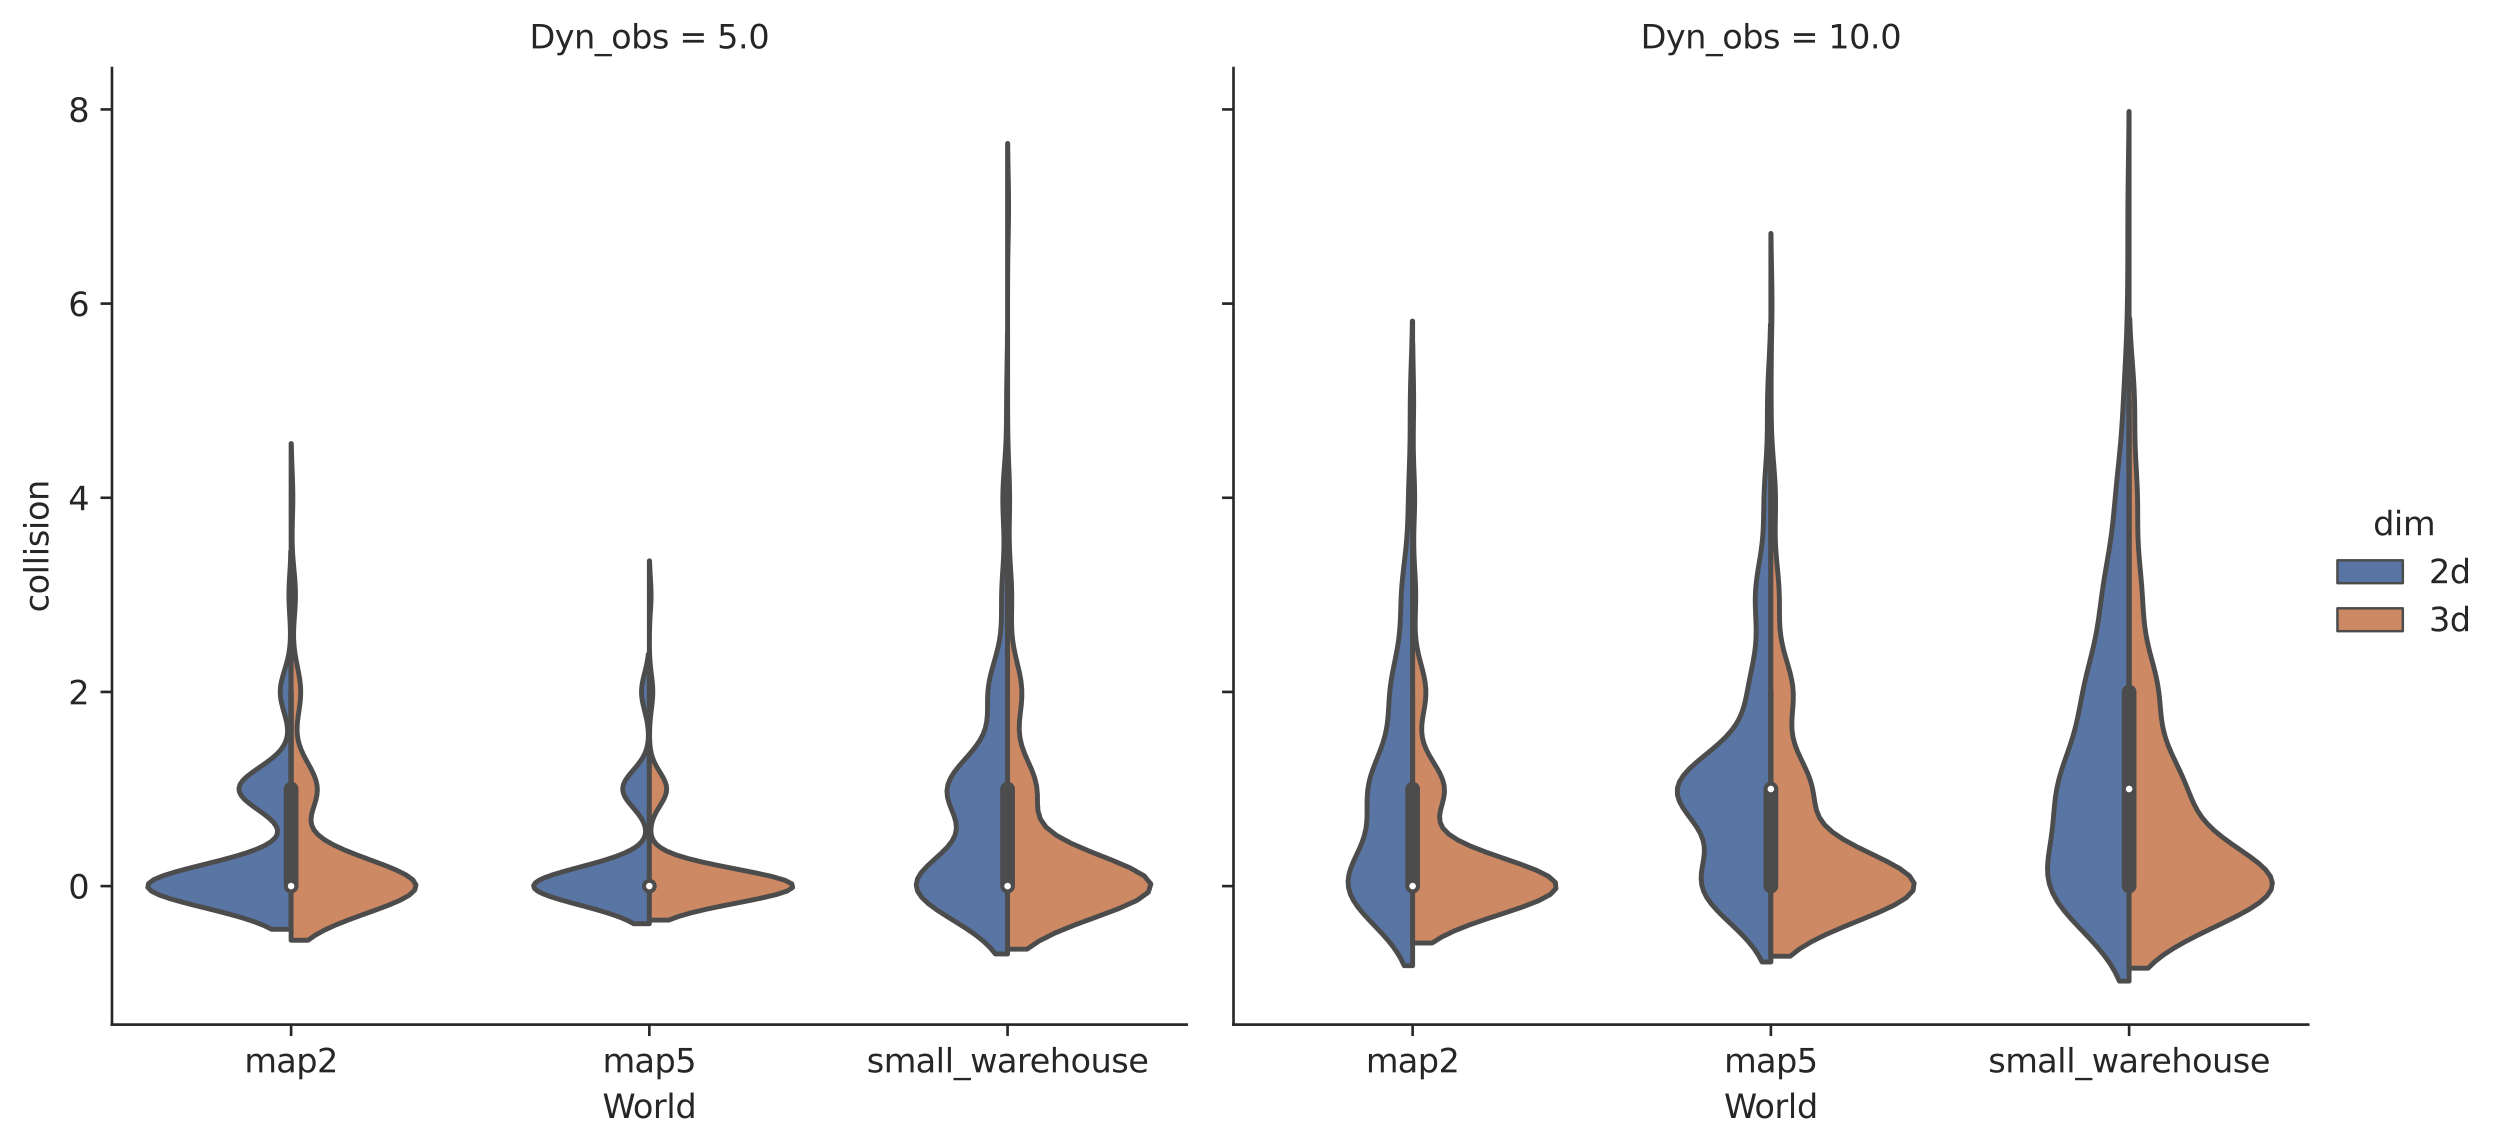<?xml version="1.0" encoding="utf-8" standalone="no"?>
<!DOCTYPE svg PUBLIC "-//W3C//DTD SVG 1.1//EN"
  "http://www.w3.org/Graphics/SVG/1.1/DTD/svg11.dtd">
<svg xmlns:xlink="http://www.w3.org/1999/xlink" width="764.431pt" height="351.127pt" viewBox="0 0 764.431 351.127" xmlns="http://www.w3.org/2000/svg" version="1.1">
 <defs>
  <style type="text/css">*{stroke-linejoin: round; stroke-linecap: butt}</style>
 </defs>
 <g id="figure_1">
  <g id="patch_1">
   <path d="M 0 351.127 
L 764.431 351.127 
L 764.431 0 
L 0 0 
z
" style="fill: #ffffff"/>
  </g>
  <g id="axes_1">
   <g id="patch_2">
    <path d="M 34.241 313.292 
L 362.861 313.292 
L 362.861 20.798 
L 34.241 20.798 
z
" style="fill: #ffffff"/>
   </g>
   <g id="matplotlib.axis_1">
    <g id="xtick_1">
     <g id="line2d_1">
      <defs>
       <path id="m66716fcf4a" d="M 0 0 
L 0 3.5 
" style="stroke: #262626; stroke-width: 0.8"/>
      </defs>
      <g>
       <use xlink:href="#m66716fcf4a" x="89.011" y="313.292" style="fill: #262626; stroke: #262626; stroke-width: 0.8"/>
      </g>
     </g>
     <g id="text_1">
      <!-- map2 -->
      <g style="fill: #262626" transform="translate(74.721 327.891)scale(0.1 -0.1)">
       <defs>
        <path id="DejaVuSans-6d" d="M 3328 2828 
Q 3544 3216 3844 3400 
Q 4144 3584 4550 3584 
Q 5097 3584 5394 3201 
Q 5691 2819 5691 2113 
L 5691 0 
L 5113 0 
L 5113 2094 
Q 5113 2597 4934 2840 
Q 4756 3084 4391 3084 
Q 3944 3084 3684 2787 
Q 3425 2491 3425 1978 
L 3425 0 
L 2847 0 
L 2847 2094 
Q 2847 2600 2669 2842 
Q 2491 3084 2119 3084 
Q 1678 3084 1418 2786 
Q 1159 2488 1159 1978 
L 1159 0 
L 581 0 
L 581 3500 
L 1159 3500 
L 1159 2956 
Q 1356 3278 1631 3431 
Q 1906 3584 2284 3584 
Q 2666 3584 2933 3390 
Q 3200 3197 3328 2828 
z
" transform="scale(0.016)"/>
        <path id="DejaVuSans-61" d="M 2194 1759 
Q 1497 1759 1228 1600 
Q 959 1441 959 1056 
Q 959 750 1161 570 
Q 1363 391 1709 391 
Q 2188 391 2477 730 
Q 2766 1069 2766 1631 
L 2766 1759 
L 2194 1759 
z
M 3341 1997 
L 3341 0 
L 2766 0 
L 2766 531 
Q 2569 213 2275 61 
Q 1981 -91 1556 -91 
Q 1019 -91 701 211 
Q 384 513 384 1019 
Q 384 1609 779 1909 
Q 1175 2209 1959 2209 
L 2766 2209 
L 2766 2266 
Q 2766 2663 2505 2880 
Q 2244 3097 1772 3097 
Q 1472 3097 1187 3025 
Q 903 2953 641 2809 
L 641 3341 
Q 956 3463 1253 3523 
Q 1550 3584 1831 3584 
Q 2591 3584 2966 3190 
Q 3341 2797 3341 1997 
z
" transform="scale(0.016)"/>
        <path id="DejaVuSans-70" d="M 1159 525 
L 1159 -1331 
L 581 -1331 
L 581 3500 
L 1159 3500 
L 1159 2969 
Q 1341 3281 1617 3432 
Q 1894 3584 2278 3584 
Q 2916 3584 3314 3078 
Q 3713 2572 3713 1747 
Q 3713 922 3314 415 
Q 2916 -91 2278 -91 
Q 1894 -91 1617 61 
Q 1341 213 1159 525 
z
M 3116 1747 
Q 3116 2381 2855 2742 
Q 2594 3103 2138 3103 
Q 1681 3103 1420 2742 
Q 1159 2381 1159 1747 
Q 1159 1113 1420 752 
Q 1681 391 2138 391 
Q 2594 391 2855 752 
Q 3116 1113 3116 1747 
z
" transform="scale(0.016)"/>
        <path id="DejaVuSans-32" d="M 1228 531 
L 3431 531 
L 3431 0 
L 469 0 
L 469 531 
Q 828 903 1448 1529 
Q 2069 2156 2228 2338 
Q 2531 2678 2651 2914 
Q 2772 3150 2772 3378 
Q 2772 3750 2511 3984 
Q 2250 4219 1831 4219 
Q 1534 4219 1204 4116 
Q 875 4013 500 3803 
L 500 4441 
Q 881 4594 1212 4672 
Q 1544 4750 1819 4750 
Q 2544 4750 2975 4387 
Q 3406 4025 3406 3419 
Q 3406 3131 3298 2873 
Q 3191 2616 2906 2266 
Q 2828 2175 2409 1742 
Q 1991 1309 1228 531 
z
" transform="scale(0.016)"/>
       </defs>
       <use xlink:href="#DejaVuSans-6d"/>
       <use xlink:href="#DejaVuSans-61" x="97.412"/>
       <use xlink:href="#DejaVuSans-70" x="158.691"/>
       <use xlink:href="#DejaVuSans-32" x="222.168"/>
      </g>
     </g>
    </g>
    <g id="xtick_2">
     <g id="line2d_2">
      <g>
       <use xlink:href="#m66716fcf4a" x="198.551" y="313.292" style="fill: #262626; stroke: #262626; stroke-width: 0.8"/>
      </g>
     </g>
     <g id="text_2">
      <!-- map5 -->
      <g style="fill: #262626" transform="translate(184.261 327.891)scale(0.1 -0.1)">
       <defs>
        <path id="DejaVuSans-35" d="M 691 4666 
L 3169 4666 
L 3169 4134 
L 1269 4134 
L 1269 2991 
Q 1406 3038 1543 3061 
Q 1681 3084 1819 3084 
Q 2600 3084 3056 2656 
Q 3513 2228 3513 1497 
Q 3513 744 3044 326 
Q 2575 -91 1722 -91 
Q 1428 -91 1123 -41 
Q 819 9 494 109 
L 494 744 
Q 775 591 1075 516 
Q 1375 441 1709 441 
Q 2250 441 2565 725 
Q 2881 1009 2881 1497 
Q 2881 1984 2565 2268 
Q 2250 2553 1709 2553 
Q 1456 2553 1204 2497 
Q 953 2441 691 2322 
L 691 4666 
z
" transform="scale(0.016)"/>
       </defs>
       <use xlink:href="#DejaVuSans-6d"/>
       <use xlink:href="#DejaVuSans-61" x="97.412"/>
       <use xlink:href="#DejaVuSans-70" x="158.691"/>
       <use xlink:href="#DejaVuSans-35" x="222.168"/>
      </g>
     </g>
    </g>
    <g id="xtick_3">
     <g id="line2d_3">
      <g>
       <use xlink:href="#m66716fcf4a" x="308.091" y="313.292" style="fill: #262626; stroke: #262626; stroke-width: 0.8"/>
      </g>
     </g>
     <g id="text_3">
      <!-- small_warehouse -->
      <g style="fill: #262626" transform="translate(265.023 327.891)scale(0.1 -0.1)">
       <defs>
        <path id="DejaVuSans-73" d="M 2834 3397 
L 2834 2853 
Q 2591 2978 2328 3040 
Q 2066 3103 1784 3103 
Q 1356 3103 1142 2972 
Q 928 2841 928 2578 
Q 928 2378 1081 2264 
Q 1234 2150 1697 2047 
L 1894 2003 
Q 2506 1872 2764 1633 
Q 3022 1394 3022 966 
Q 3022 478 2636 193 
Q 2250 -91 1575 -91 
Q 1294 -91 989 -36 
Q 684 19 347 128 
L 347 722 
Q 666 556 975 473 
Q 1284 391 1588 391 
Q 1994 391 2212 530 
Q 2431 669 2431 922 
Q 2431 1156 2273 1281 
Q 2116 1406 1581 1522 
L 1381 1569 
Q 847 1681 609 1914 
Q 372 2147 372 2553 
Q 372 3047 722 3315 
Q 1072 3584 1716 3584 
Q 2034 3584 2315 3537 
Q 2597 3491 2834 3397 
z
" transform="scale(0.016)"/>
        <path id="DejaVuSans-6c" d="M 603 4863 
L 1178 4863 
L 1178 0 
L 603 0 
L 603 4863 
z
" transform="scale(0.016)"/>
        <path id="DejaVuSans-5f" d="M 3263 -1063 
L 3263 -1509 
L -63 -1509 
L -63 -1063 
L 3263 -1063 
z
" transform="scale(0.016)"/>
        <path id="DejaVuSans-77" d="M 269 3500 
L 844 3500 
L 1563 769 
L 2278 3500 
L 2956 3500 
L 3675 769 
L 4391 3500 
L 4966 3500 
L 4050 0 
L 3372 0 
L 2619 2869 
L 1863 0 
L 1184 0 
L 269 3500 
z
" transform="scale(0.016)"/>
        <path id="DejaVuSans-72" d="M 2631 2963 
Q 2534 3019 2420 3045 
Q 2306 3072 2169 3072 
Q 1681 3072 1420 2755 
Q 1159 2438 1159 1844 
L 1159 0 
L 581 0 
L 581 3500 
L 1159 3500 
L 1159 2956 
Q 1341 3275 1631 3429 
Q 1922 3584 2338 3584 
Q 2397 3584 2469 3576 
Q 2541 3569 2628 3553 
L 2631 2963 
z
" transform="scale(0.016)"/>
        <path id="DejaVuSans-65" d="M 3597 1894 
L 3597 1613 
L 953 1613 
Q 991 1019 1311 708 
Q 1631 397 2203 397 
Q 2534 397 2845 478 
Q 3156 559 3463 722 
L 3463 178 
Q 3153 47 2828 -22 
Q 2503 -91 2169 -91 
Q 1331 -91 842 396 
Q 353 884 353 1716 
Q 353 2575 817 3079 
Q 1281 3584 2069 3584 
Q 2775 3584 3186 3129 
Q 3597 2675 3597 1894 
z
M 3022 2063 
Q 3016 2534 2758 2815 
Q 2500 3097 2075 3097 
Q 1594 3097 1305 2825 
Q 1016 2553 972 2059 
L 3022 2063 
z
" transform="scale(0.016)"/>
        <path id="DejaVuSans-68" d="M 3513 2113 
L 3513 0 
L 2938 0 
L 2938 2094 
Q 2938 2591 2744 2837 
Q 2550 3084 2163 3084 
Q 1697 3084 1428 2787 
Q 1159 2491 1159 1978 
L 1159 0 
L 581 0 
L 581 4863 
L 1159 4863 
L 1159 2956 
Q 1366 3272 1645 3428 
Q 1925 3584 2291 3584 
Q 2894 3584 3203 3211 
Q 3513 2838 3513 2113 
z
" transform="scale(0.016)"/>
        <path id="DejaVuSans-6f" d="M 1959 3097 
Q 1497 3097 1228 2736 
Q 959 2375 959 1747 
Q 959 1119 1226 758 
Q 1494 397 1959 397 
Q 2419 397 2687 759 
Q 2956 1122 2956 1747 
Q 2956 2369 2687 2733 
Q 2419 3097 1959 3097 
z
M 1959 3584 
Q 2709 3584 3137 3096 
Q 3566 2609 3566 1747 
Q 3566 888 3137 398 
Q 2709 -91 1959 -91 
Q 1206 -91 779 398 
Q 353 888 353 1747 
Q 353 2609 779 3096 
Q 1206 3584 1959 3584 
z
" transform="scale(0.016)"/>
        <path id="DejaVuSans-75" d="M 544 1381 
L 544 3500 
L 1119 3500 
L 1119 1403 
Q 1119 906 1312 657 
Q 1506 409 1894 409 
Q 2359 409 2629 706 
Q 2900 1003 2900 1516 
L 2900 3500 
L 3475 3500 
L 3475 0 
L 2900 0 
L 2900 538 
Q 2691 219 2414 64 
Q 2138 -91 1772 -91 
Q 1169 -91 856 284 
Q 544 659 544 1381 
z
M 1991 3584 
L 1991 3584 
z
" transform="scale(0.016)"/>
       </defs>
       <use xlink:href="#DejaVuSans-73"/>
       <use xlink:href="#DejaVuSans-6d" x="52.1"/>
       <use xlink:href="#DejaVuSans-61" x="149.512"/>
       <use xlink:href="#DejaVuSans-6c" x="210.791"/>
       <use xlink:href="#DejaVuSans-6c" x="238.574"/>
       <use xlink:href="#DejaVuSans-5f" x="266.357"/>
       <use xlink:href="#DejaVuSans-77" x="316.357"/>
       <use xlink:href="#DejaVuSans-61" x="398.145"/>
       <use xlink:href="#DejaVuSans-72" x="459.424"/>
       <use xlink:href="#DejaVuSans-65" x="498.287"/>
       <use xlink:href="#DejaVuSans-68" x="559.811"/>
       <use xlink:href="#DejaVuSans-6f" x="623.189"/>
       <use xlink:href="#DejaVuSans-75" x="684.371"/>
       <use xlink:href="#DejaVuSans-73" x="747.75"/>
       <use xlink:href="#DejaVuSans-65" x="799.85"/>
      </g>
     </g>
    </g>
    <g id="text_4">
     <!-- World -->
     <g style="fill: #262626" transform="translate(184.223 341.847)scale(0.1 -0.1)">
      <defs>
       <path id="DejaVuSans-57" d="M 213 4666 
L 850 4666 
L 1831 722 
L 2809 4666 
L 3519 4666 
L 4500 722 
L 5478 4666 
L 6119 4666 
L 4947 0 
L 4153 0 
L 3169 4050 
L 2175 0 
L 1381 0 
L 213 4666 
z
" transform="scale(0.016)"/>
       <path id="DejaVuSans-64" d="M 2906 2969 
L 2906 4863 
L 3481 4863 
L 3481 0 
L 2906 0 
L 2906 525 
Q 2725 213 2448 61 
Q 2172 -91 1784 -91 
Q 1150 -91 751 415 
Q 353 922 353 1747 
Q 353 2572 751 3078 
Q 1150 3584 1784 3584 
Q 2172 3584 2448 3432 
Q 2725 3281 2906 2969 
z
M 947 1747 
Q 947 1113 1208 752 
Q 1469 391 1925 391 
Q 2381 391 2643 752 
Q 2906 1113 2906 1747 
Q 2906 2381 2643 2742 
Q 2381 3103 1925 3103 
Q 1469 3103 1208 2742 
Q 947 2381 947 1747 
z
" transform="scale(0.016)"/>
      </defs>
      <use xlink:href="#DejaVuSans-57"/>
      <use xlink:href="#DejaVuSans-6f" x="93.002"/>
      <use xlink:href="#DejaVuSans-72" x="154.184"/>
      <use xlink:href="#DejaVuSans-6c" x="195.297"/>
      <use xlink:href="#DejaVuSans-64" x="223.08"/>
     </g>
    </g>
   </g>
   <g id="matplotlib.axis_2">
    <g id="ytick_1">
     <g id="line2d_4">
      <defs>
       <path id="m1d63fde2aa" d="M 0 0 
L -3.5 0 
" style="stroke: #262626; stroke-width: 0.8"/>
      </defs>
      <g>
       <use xlink:href="#m1d63fde2aa" x="34.241" y="270.943" style="fill: #262626; stroke: #262626; stroke-width: 0.8"/>
      </g>
     </g>
     <g id="text_5">
      <!-- 0 -->
      <g style="fill: #262626" transform="translate(20.878 274.742)scale(0.1 -0.1)">
       <defs>
        <path id="DejaVuSans-30" d="M 2034 4250 
Q 1547 4250 1301 3770 
Q 1056 3291 1056 2328 
Q 1056 1369 1301 889 
Q 1547 409 2034 409 
Q 2525 409 2770 889 
Q 3016 1369 3016 2328 
Q 3016 3291 2770 3770 
Q 2525 4250 2034 4250 
z
M 2034 4750 
Q 2819 4750 3233 4129 
Q 3647 3509 3647 2328 
Q 3647 1150 3233 529 
Q 2819 -91 2034 -91 
Q 1250 -91 836 529 
Q 422 1150 422 2328 
Q 422 3509 836 4129 
Q 1250 4750 2034 4750 
z
" transform="scale(0.016)"/>
       </defs>
       <use xlink:href="#DejaVuSans-30"/>
      </g>
     </g>
    </g>
    <g id="ytick_2">
     <g id="line2d_5">
      <g>
       <use xlink:href="#m1d63fde2aa" x="34.241" y="211.573" style="fill: #262626; stroke: #262626; stroke-width: 0.8"/>
      </g>
     </g>
     <g id="text_6">
      <!-- 2 -->
      <g style="fill: #262626" transform="translate(20.878 215.372)scale(0.1 -0.1)">
       <use xlink:href="#DejaVuSans-32"/>
      </g>
     </g>
    </g>
    <g id="ytick_3">
     <g id="line2d_6">
      <g>
       <use xlink:href="#m1d63fde2aa" x="34.241" y="152.203" style="fill: #262626; stroke: #262626; stroke-width: 0.8"/>
      </g>
     </g>
     <g id="text_7">
      <!-- 4 -->
      <g style="fill: #262626" transform="translate(20.878 156.002)scale(0.1 -0.1)">
       <defs>
        <path id="DejaVuSans-34" d="M 2419 4116 
L 825 1625 
L 2419 1625 
L 2419 4116 
z
M 2253 4666 
L 3047 4666 
L 3047 1625 
L 3713 1625 
L 3713 1100 
L 3047 1100 
L 3047 0 
L 2419 0 
L 2419 1100 
L 313 1100 
L 313 1709 
L 2253 4666 
z
" transform="scale(0.016)"/>
       </defs>
       <use xlink:href="#DejaVuSans-34"/>
      </g>
     </g>
    </g>
    <g id="ytick_4">
     <g id="line2d_7">
      <g>
       <use xlink:href="#m1d63fde2aa" x="34.241" y="92.833" style="fill: #262626; stroke: #262626; stroke-width: 0.8"/>
      </g>
     </g>
     <g id="text_8">
      <!-- 6 -->
      <g style="fill: #262626" transform="translate(20.878 96.632)scale(0.1 -0.1)">
       <defs>
        <path id="DejaVuSans-36" d="M 2113 2584 
Q 1688 2584 1439 2293 
Q 1191 2003 1191 1497 
Q 1191 994 1439 701 
Q 1688 409 2113 409 
Q 2538 409 2786 701 
Q 3034 994 3034 1497 
Q 3034 2003 2786 2293 
Q 2538 2584 2113 2584 
z
M 3366 4563 
L 3366 3988 
Q 3128 4100 2886 4159 
Q 2644 4219 2406 4219 
Q 1781 4219 1451 3797 
Q 1122 3375 1075 2522 
Q 1259 2794 1537 2939 
Q 1816 3084 2150 3084 
Q 2853 3084 3261 2657 
Q 3669 2231 3669 1497 
Q 3669 778 3244 343 
Q 2819 -91 2113 -91 
Q 1303 -91 875 529 
Q 447 1150 447 2328 
Q 447 3434 972 4092 
Q 1497 4750 2381 4750 
Q 2619 4750 2861 4703 
Q 3103 4656 3366 4563 
z
" transform="scale(0.016)"/>
       </defs>
       <use xlink:href="#DejaVuSans-36"/>
      </g>
     </g>
    </g>
    <g id="ytick_5">
     <g id="line2d_8">
      <g>
       <use xlink:href="#m1d63fde2aa" x="34.241" y="33.463" style="fill: #262626; stroke: #262626; stroke-width: 0.8"/>
      </g>
     </g>
     <g id="text_9">
      <!-- 8 -->
      <g style="fill: #262626" transform="translate(20.878 37.262)scale(0.1 -0.1)">
       <defs>
        <path id="DejaVuSans-38" d="M 2034 2216 
Q 1584 2216 1326 1975 
Q 1069 1734 1069 1313 
Q 1069 891 1326 650 
Q 1584 409 2034 409 
Q 2484 409 2743 651 
Q 3003 894 3003 1313 
Q 3003 1734 2745 1975 
Q 2488 2216 2034 2216 
z
M 1403 2484 
Q 997 2584 770 2862 
Q 544 3141 544 3541 
Q 544 4100 942 4425 
Q 1341 4750 2034 4750 
Q 2731 4750 3128 4425 
Q 3525 4100 3525 3541 
Q 3525 3141 3298 2862 
Q 3072 2584 2669 2484 
Q 3125 2378 3379 2068 
Q 3634 1759 3634 1313 
Q 3634 634 3220 271 
Q 2806 -91 2034 -91 
Q 1263 -91 848 271 
Q 434 634 434 1313 
Q 434 1759 690 2068 
Q 947 2378 1403 2484 
z
M 1172 3481 
Q 1172 3119 1398 2916 
Q 1625 2713 2034 2713 
Q 2441 2713 2670 2916 
Q 2900 3119 2900 3481 
Q 2900 3844 2670 4047 
Q 2441 4250 2034 4250 
Q 1625 4250 1398 4047 
Q 1172 3844 1172 3481 
z
" transform="scale(0.016)"/>
       </defs>
       <use xlink:href="#DejaVuSans-38"/>
      </g>
     </g>
    </g>
    <g id="text_10">
     <!-- collision -->
     <g style="fill: #262626" transform="translate(14.798 187.243)rotate(-90)scale(0.1 -0.1)">
      <defs>
       <path id="DejaVuSans-63" d="M 3122 3366 
L 3122 2828 
Q 2878 2963 2633 3030 
Q 2388 3097 2138 3097 
Q 1578 3097 1268 2742 
Q 959 2388 959 1747 
Q 959 1106 1268 751 
Q 1578 397 2138 397 
Q 2388 397 2633 464 
Q 2878 531 3122 666 
L 3122 134 
Q 2881 22 2623 -34 
Q 2366 -91 2075 -91 
Q 1284 -91 818 406 
Q 353 903 353 1747 
Q 353 2603 823 3093 
Q 1294 3584 2113 3584 
Q 2378 3584 2631 3529 
Q 2884 3475 3122 3366 
z
" transform="scale(0.016)"/>
       <path id="DejaVuSans-69" d="M 603 3500 
L 1178 3500 
L 1178 0 
L 603 0 
L 603 3500 
z
M 603 4863 
L 1178 4863 
L 1178 4134 
L 603 4134 
L 603 4863 
z
" transform="scale(0.016)"/>
       <path id="DejaVuSans-6e" d="M 3513 2113 
L 3513 0 
L 2938 0 
L 2938 2094 
Q 2938 2591 2744 2837 
Q 2550 3084 2163 3084 
Q 1697 3084 1428 2787 
Q 1159 2491 1159 1978 
L 1159 0 
L 581 0 
L 581 3500 
L 1159 3500 
L 1159 2956 
Q 1366 3272 1645 3428 
Q 1925 3584 2291 3584 
Q 2894 3584 3203 3211 
Q 3513 2838 3513 2113 
z
" transform="scale(0.016)"/>
      </defs>
      <use xlink:href="#DejaVuSans-63"/>
      <use xlink:href="#DejaVuSans-6f" x="54.98"/>
      <use xlink:href="#DejaVuSans-6c" x="116.162"/>
      <use xlink:href="#DejaVuSans-6c" x="143.945"/>
      <use xlink:href="#DejaVuSans-69" x="171.729"/>
      <use xlink:href="#DejaVuSans-73" x="199.512"/>
      <use xlink:href="#DejaVuSans-69" x="251.611"/>
      <use xlink:href="#DejaVuSans-6f" x="279.395"/>
      <use xlink:href="#DejaVuSans-6e" x="340.576"/>
     </g>
    </g>
   </g>
   <g id="patch_3">
    <path d="M 89.011 270.943 
L 89.011 270.943 
L 89.011 270.943 
L 89.011 270.943 
z
" clip-path="url(#p196e56e832)" style="fill: #5875a4; stroke: #4c4c4c; stroke-width: 0.75; stroke-linejoin: miter"/>
   </g>
   <g id="PolyCollection_1">
    <defs>
     <path id="m824005f172" d="M 89.011 -66.972 
L 83.071 -66.972 
L 80.686 -68.138 
L 77.702 -69.304 
L 74.119 -70.471 
L 70.004 -71.637 
L 65.496 -72.804 
L 60.811 -73.97 
L 56.231 -75.137 
L 52.077 -76.303 
L 48.674 -77.47 
L 46.31 -78.636 
L 45.195 -79.803 
L 45.43 -80.969 
L 46.994 -82.136 
L 49.743 -83.302 
L 53.437 -84.468 
L 57.766 -85.635 
L 62.4 -86.801 
L 67.023 -87.968 
L 71.366 -89.134 
L 75.226 -90.301 
L 78.474 -91.467 
L 81.047 -92.634 
L 82.936 -93.8 
L 84.168 -94.967 
L 84.793 -96.133 
L 84.869 -97.3 
L 84.459 -98.466 
L 83.63 -99.632 
L 82.455 -100.799 
L 81.017 -101.965 
L 79.417 -103.132 
L 77.77 -104.298 
L 76.202 -105.465 
L 74.843 -106.631 
L 73.81 -107.798 
L 73.197 -108.964 
L 73.062 -110.131 
L 73.419 -111.297 
L 74.235 -112.464 
L 75.437 -113.63 
L 76.924 -114.796 
L 78.576 -115.963 
L 80.276 -117.129 
L 81.918 -118.296 
L 83.418 -119.462 
L 84.72 -120.629 
L 85.793 -121.795 
L 86.63 -122.962 
L 87.239 -124.128 
L 87.642 -125.295 
L 87.863 -126.461 
L 87.929 -127.628 
L 87.865 -128.794 
L 87.696 -129.96 
L 87.447 -131.127 
L 87.143 -132.293 
L 86.811 -133.46 
L 86.479 -134.626 
L 86.176 -135.793 
L 85.929 -136.959 
L 85.761 -138.126 
L 85.688 -139.292 
L 85.716 -140.459 
L 85.845 -141.625 
L 86.062 -142.792 
L 86.348 -143.958 
L 86.68 -145.124 
L 87.032 -146.291 
L 87.382 -147.457 
L 87.71 -148.624 
L 88.001 -149.79 
L 88.247 -150.957 
L 88.443 -152.123 
L 88.592 -153.29 
L 88.695 -154.456 
L 88.759 -155.623 
L 88.788 -156.789 
L 88.787 -157.955 
L 88.764 -159.122 
L 88.721 -160.288 
L 88.665 -161.455 
L 88.601 -162.621 
L 88.534 -163.788 
L 88.47 -164.954 
L 88.415 -166.121 
L 88.374 -167.287 
L 88.35 -168.454 
L 88.347 -169.62 
L 88.364 -170.787 
L 88.4 -171.953 
L 88.451 -173.119 
L 88.514 -174.286 
L 88.583 -175.452 
L 88.654 -176.619 
L 88.723 -177.785 
L 88.785 -178.952 
L 88.839 -180.118 
L 88.885 -181.285 
L 88.921 -182.451 
L 89.011 -182.451 
L 89.011 -182.451 
L 89.011 -181.285 
L 89.011 -180.118 
L 89.011 -178.952 
L 89.011 -177.785 
L 89.011 -176.619 
L 89.011 -175.452 
L 89.011 -174.286 
L 89.011 -173.119 
L 89.011 -171.953 
L 89.011 -170.787 
L 89.011 -169.62 
L 89.011 -168.454 
L 89.011 -167.287 
L 89.011 -166.121 
L 89.011 -164.954 
L 89.011 -163.788 
L 89.011 -162.621 
L 89.011 -161.455 
L 89.011 -160.288 
L 89.011 -159.122 
L 89.011 -157.955 
L 89.011 -156.789 
L 89.011 -155.623 
L 89.011 -154.456 
L 89.011 -153.29 
L 89.011 -152.123 
L 89.011 -150.957 
L 89.011 -149.79 
L 89.011 -148.624 
L 89.011 -147.457 
L 89.011 -146.291 
L 89.011 -145.124 
L 89.011 -143.958 
L 89.011 -142.792 
L 89.011 -141.625 
L 89.011 -140.459 
L 89.011 -139.292 
L 89.011 -138.126 
L 89.011 -136.959 
L 89.011 -135.793 
L 89.011 -134.626 
L 89.011 -133.46 
L 89.011 -132.293 
L 89.011 -131.127 
L 89.011 -129.96 
L 89.011 -128.794 
L 89.011 -127.628 
L 89.011 -126.461 
L 89.011 -125.295 
L 89.011 -124.128 
L 89.011 -122.962 
L 89.011 -121.795 
L 89.011 -120.629 
L 89.011 -119.462 
L 89.011 -118.296 
L 89.011 -117.129 
L 89.011 -115.963 
L 89.011 -114.796 
L 89.011 -113.63 
L 89.011 -112.464 
L 89.011 -111.297 
L 89.011 -110.131 
L 89.011 -108.964 
L 89.011 -107.798 
L 89.011 -106.631 
L 89.011 -105.465 
L 89.011 -104.298 
L 89.011 -103.132 
L 89.011 -101.965 
L 89.011 -100.799 
L 89.011 -99.632 
L 89.011 -98.466 
L 89.011 -97.3 
L 89.011 -96.133 
L 89.011 -94.967 
L 89.011 -93.8 
L 89.011 -92.634 
L 89.011 -91.467 
L 89.011 -90.301 
L 89.011 -89.134 
L 89.011 -87.968 
L 89.011 -86.801 
L 89.011 -85.635 
L 89.011 -84.468 
L 89.011 -83.302 
L 89.011 -82.136 
L 89.011 -80.969 
L 89.011 -79.803 
L 89.011 -78.636 
L 89.011 -77.47 
L 89.011 -76.303 
L 89.011 -75.137 
L 89.011 -73.97 
L 89.011 -72.804 
L 89.011 -71.637 
L 89.011 -70.471 
L 89.011 -69.304 
L 89.011 -68.138 
L 89.011 -66.972 
z
" style="stroke: #4c4c4c; stroke-width: 1.5"/>
    </defs>
    <g clip-path="url(#p196e56e832)">
     <use xlink:href="#m824005f172" x="0" y="351.127" style="fill: #5875a4; stroke: #4c4c4c; stroke-width: 1.5"/>
    </g>
   </g>
   <g id="patch_4">
    <path d="M 89.011 270.943 
L 89.011 270.943 
L 89.011 270.943 
L 89.011 270.943 
z
" clip-path="url(#p196e56e832)" style="fill: #cc8963; stroke: #4c4c4c; stroke-width: 0.75; stroke-linejoin: miter"/>
   </g>
   <g id="PolyCollection_2">
    <defs>
     <path id="m8328504fe2" d="M 94.181 -63.625 
L 89.011 -63.625 
L 89.011 -65.159 
L 89.011 -66.693 
L 89.011 -68.226 
L 89.011 -69.76 
L 89.011 -71.294 
L 89.011 -72.828 
L 89.011 -74.362 
L 89.011 -75.896 
L 89.011 -77.43 
L 89.011 -78.964 
L 89.011 -80.498 
L 89.011 -82.032 
L 89.011 -83.566 
L 89.011 -85.1 
L 89.011 -86.634 
L 89.011 -88.167 
L 89.011 -89.701 
L 89.011 -91.235 
L 89.011 -92.769 
L 89.011 -94.303 
L 89.011 -95.837 
L 89.011 -97.371 
L 89.011 -98.905 
L 89.011 -100.439 
L 89.011 -101.973 
L 89.011 -103.507 
L 89.011 -105.041 
L 89.011 -106.575 
L 89.011 -108.108 
L 89.011 -109.642 
L 89.011 -111.176 
L 89.011 -112.71 
L 89.011 -114.244 
L 89.011 -115.778 
L 89.011 -117.312 
L 89.011 -118.846 
L 89.011 -120.38 
L 89.011 -121.914 
L 89.011 -123.448 
L 89.011 -124.982 
L 89.011 -126.515 
L 89.011 -128.049 
L 89.011 -129.583 
L 89.011 -131.117 
L 89.011 -132.651 
L 89.011 -134.185 
L 89.011 -135.719 
L 89.011 -137.253 
L 89.011 -138.787 
L 89.011 -140.321 
L 89.011 -141.855 
L 89.011 -143.389 
L 89.011 -144.923 
L 89.011 -146.456 
L 89.011 -147.99 
L 89.011 -149.524 
L 89.011 -151.058 
L 89.011 -152.592 
L 89.011 -154.126 
L 89.011 -155.66 
L 89.011 -157.194 
L 89.011 -158.728 
L 89.011 -160.262 
L 89.011 -161.796 
L 89.011 -163.33 
L 89.011 -164.864 
L 89.011 -166.397 
L 89.011 -167.931 
L 89.011 -169.465 
L 89.011 -170.999 
L 89.011 -172.533 
L 89.011 -174.067 
L 89.011 -175.601 
L 89.011 -177.135 
L 89.011 -178.669 
L 89.011 -180.203 
L 89.011 -181.737 
L 89.011 -183.271 
L 89.011 -184.805 
L 89.011 -186.338 
L 89.011 -187.872 
L 89.011 -189.406 
L 89.011 -190.94 
L 89.011 -192.474 
L 89.011 -194.008 
L 89.011 -195.542 
L 89.011 -197.076 
L 89.011 -198.61 
L 89.011 -200.144 
L 89.011 -201.678 
L 89.011 -203.212 
L 89.011 -204.746 
L 89.011 -206.279 
L 89.011 -207.813 
L 89.011 -209.347 
L 89.011 -210.881 
L 89.011 -212.415 
L 89.011 -213.949 
L 89.011 -215.483 
L 89.083 -215.483 
L 89.083 -215.483 
L 89.113 -213.949 
L 89.151 -212.415 
L 89.198 -210.881 
L 89.251 -209.347 
L 89.309 -207.813 
L 89.368 -206.279 
L 89.425 -204.746 
L 89.475 -203.212 
L 89.513 -201.678 
L 89.537 -200.144 
L 89.543 -198.61 
L 89.533 -197.076 
L 89.507 -195.542 
L 89.471 -194.008 
L 89.428 -192.474 
L 89.387 -190.94 
L 89.353 -189.406 
L 89.334 -187.872 
L 89.335 -186.338 
L 89.361 -184.805 
L 89.415 -183.271 
L 89.497 -181.737 
L 89.604 -180.203 
L 89.731 -178.669 
L 89.869 -177.135 
L 90.008 -175.601 
L 90.136 -174.067 
L 90.241 -172.533 
L 90.311 -170.999 
L 90.342 -169.465 
L 90.329 -167.931 
L 90.277 -166.397 
L 90.192 -164.864 
L 90.086 -163.33 
L 89.975 -161.796 
L 89.876 -160.262 
L 89.803 -158.728 
L 89.773 -157.194 
L 89.796 -155.66 
L 89.882 -154.126 
L 90.031 -152.592 
L 90.241 -151.058 
L 90.502 -149.524 
L 90.797 -147.99 
L 91.103 -146.456 
L 91.394 -144.923 
L 91.644 -143.389 
L 91.829 -141.855 
L 91.929 -140.321 
L 91.936 -138.787 
L 91.853 -137.253 
L 91.693 -135.719 
L 91.482 -134.185 
L 91.253 -132.651 
L 91.043 -131.117 
L 90.891 -129.583 
L 90.836 -128.049 
L 90.91 -126.515 
L 91.135 -124.982 
L 91.525 -123.448 
L 92.075 -121.914 
L 92.766 -120.38 
L 93.561 -118.846 
L 94.405 -117.312 
L 95.231 -115.778 
L 95.968 -114.244 
L 96.547 -112.71 
L 96.914 -111.176 
L 97.039 -109.642 
L 96.923 -108.108 
L 96.602 -106.575 
L 96.147 -105.041 
L 95.658 -103.507 
L 95.259 -101.973 
L 95.088 -100.439 
L 95.287 -98.905 
L 95.988 -97.371 
L 97.3 -95.837 
L 99.295 -94.303 
L 101.987 -92.769 
L 105.318 -91.235 
L 109.152 -89.701 
L 113.266 -88.167 
L 117.37 -86.634 
L 121.13 -85.1 
L 124.206 -83.566 
L 126.301 -82.032 
L 127.2 -80.498 
L 126.807 -78.964 
L 125.16 -77.43 
L 122.42 -75.896 
L 118.846 -74.362 
L 114.756 -72.828 
L 110.477 -71.294 
L 106.306 -69.76 
L 102.475 -68.226 
L 99.139 -66.693 
L 96.372 -65.159 
L 94.181 -63.625 
z
" style="stroke: #4c4c4c; stroke-width: 1.5"/>
    </defs>
    <g clip-path="url(#p196e56e832)">
     <use xlink:href="#m8328504fe2" x="0" y="351.127" style="fill: #cc8963; stroke: #4c4c4c; stroke-width: 1.5"/>
    </g>
   </g>
   <g id="PolyCollection_3">
    <defs>
     <path id="m08e6f3c9e2" d="M 198.551 -68.673 
L 193.761 -68.673 
L 192.221 -69.505 
L 190.359 -70.337 
L 188.169 -71.169 
L 185.666 -72.002 
L 182.89 -72.834 
L 179.91 -73.666 
L 176.822 -74.498 
L 173.746 -75.331 
L 170.821 -76.163 
L 168.192 -76.995 
L 166.002 -77.827 
L 164.376 -78.66 
L 163.411 -79.492 
L 163.167 -80.324 
L 163.658 -81.156 
L 164.854 -81.989 
L 166.683 -82.821 
L 169.035 -83.653 
L 171.78 -84.485 
L 174.772 -85.318 
L 177.865 -86.15 
L 180.928 -86.982 
L 183.847 -87.814 
L 186.533 -88.647 
L 188.928 -89.479 
L 190.998 -90.311 
L 192.734 -91.143 
L 194.146 -91.976 
L 195.257 -92.808 
L 196.097 -93.64 
L 196.699 -94.472 
L 197.097 -95.305 
L 197.319 -96.137 
L 197.388 -96.969 
L 197.321 -97.801 
L 197.133 -98.634 
L 196.834 -99.466 
L 196.432 -100.298 
L 195.936 -101.13 
L 195.358 -101.963 
L 194.715 -102.795 
L 194.026 -103.627 
L 193.318 -104.459 
L 192.622 -105.292 
L 191.97 -106.124 
L 191.397 -106.956 
L 190.934 -107.788 
L 190.609 -108.621 
L 190.441 -109.453 
L 190.441 -110.285 
L 190.609 -111.117 
L 190.934 -111.95 
L 191.397 -112.782 
L 191.971 -113.614 
L 192.624 -114.446 
L 193.323 -115.278 
L 194.034 -116.111 
L 194.729 -116.943 
L 195.384 -117.775 
L 195.98 -118.607 
L 196.505 -119.44 
L 196.955 -120.272 
L 197.327 -121.104 
L 197.626 -121.936 
L 197.857 -122.769 
L 198.027 -123.601 
L 198.144 -124.433 
L 198.214 -125.265 
L 198.243 -126.098 
L 198.235 -126.93 
L 198.193 -127.762 
L 198.12 -128.594 
L 198.017 -129.427 
L 197.887 -130.259 
L 197.731 -131.091 
L 197.553 -131.923 
L 197.357 -132.756 
L 197.152 -133.588 
L 196.943 -134.42 
L 196.742 -135.252 
L 196.556 -136.085 
L 196.398 -136.917 
L 196.274 -137.749 
L 196.193 -138.581 
L 196.16 -139.414 
L 196.177 -140.246 
L 196.242 -141.078 
L 196.352 -141.91 
L 196.5 -142.743 
L 196.677 -143.575 
L 196.875 -144.407 
L 197.083 -145.239 
L 197.291 -146.072 
L 197.493 -146.904 
L 197.68 -147.736 
L 197.85 -148.568 
L 197.998 -149.401 
L 198.123 -150.233 
L 198.227 -151.065 
L 198.551 -151.065 
L 198.551 -151.065 
L 198.551 -150.233 
L 198.551 -149.401 
L 198.551 -148.568 
L 198.551 -147.736 
L 198.551 -146.904 
L 198.551 -146.072 
L 198.551 -145.239 
L 198.551 -144.407 
L 198.551 -143.575 
L 198.551 -142.743 
L 198.551 -141.91 
L 198.551 -141.078 
L 198.551 -140.246 
L 198.551 -139.414 
L 198.551 -138.581 
L 198.551 -137.749 
L 198.551 -136.917 
L 198.551 -136.085 
L 198.551 -135.252 
L 198.551 -134.42 
L 198.551 -133.588 
L 198.551 -132.756 
L 198.551 -131.923 
L 198.551 -131.091 
L 198.551 -130.259 
L 198.551 -129.427 
L 198.551 -128.594 
L 198.551 -127.762 
L 198.551 -126.93 
L 198.551 -126.098 
L 198.551 -125.265 
L 198.551 -124.433 
L 198.551 -123.601 
L 198.551 -122.769 
L 198.551 -121.936 
L 198.551 -121.104 
L 198.551 -120.272 
L 198.551 -119.44 
L 198.551 -118.607 
L 198.551 -117.775 
L 198.551 -116.943 
L 198.551 -116.111 
L 198.551 -115.278 
L 198.551 -114.446 
L 198.551 -113.614 
L 198.551 -112.782 
L 198.551 -111.95 
L 198.551 -111.117 
L 198.551 -110.285 
L 198.551 -109.453 
L 198.551 -108.621 
L 198.551 -107.788 
L 198.551 -106.956 
L 198.551 -106.124 
L 198.551 -105.292 
L 198.551 -104.459 
L 198.551 -103.627 
L 198.551 -102.795 
L 198.551 -101.963 
L 198.551 -101.13 
L 198.551 -100.298 
L 198.551 -99.466 
L 198.551 -98.634 
L 198.551 -97.801 
L 198.551 -96.969 
L 198.551 -96.137 
L 198.551 -95.305 
L 198.551 -94.472 
L 198.551 -93.64 
L 198.551 -92.808 
L 198.551 -91.976 
L 198.551 -91.143 
L 198.551 -90.311 
L 198.551 -89.479 
L 198.551 -88.647 
L 198.551 -87.814 
L 198.551 -86.982 
L 198.551 -86.15 
L 198.551 -85.318 
L 198.551 -84.485 
L 198.551 -83.653 
L 198.551 -82.821 
L 198.551 -81.989 
L 198.551 -81.156 
L 198.551 -80.324 
L 198.551 -79.492 
L 198.551 -78.66 
L 198.551 -77.827 
L 198.551 -76.995 
L 198.551 -76.163 
L 198.551 -75.331 
L 198.551 -74.498 
L 198.551 -73.666 
L 198.551 -72.834 
L 198.551 -72.002 
L 198.551 -71.169 
L 198.551 -70.337 
L 198.551 -69.505 
L 198.551 -68.673 
z
" style="stroke: #4c4c4c; stroke-width: 1.5"/>
    </defs>
    <g clip-path="url(#p196e56e832)">
     <use xlink:href="#m08e6f3c9e2" x="0" y="351.127" style="fill: #5875a4; stroke: #4c4c4c; stroke-width: 1.5"/>
    </g>
   </g>
   <g id="PolyCollection_4">
    <defs>
     <path id="m8242f55996" d="M 204.499 -69.787 
L 198.551 -69.787 
L 198.551 -70.896 
L 198.551 -72.006 
L 198.551 -73.116 
L 198.551 -74.225 
L 198.551 -75.335 
L 198.551 -76.444 
L 198.551 -77.554 
L 198.551 -78.663 
L 198.551 -79.773 
L 198.551 -80.883 
L 198.551 -81.992 
L 198.551 -83.102 
L 198.551 -84.211 
L 198.551 -85.321 
L 198.551 -86.431 
L 198.551 -87.54 
L 198.551 -88.65 
L 198.551 -89.759 
L 198.551 -90.869 
L 198.551 -91.979 
L 198.551 -93.088 
L 198.551 -94.198 
L 198.551 -95.307 
L 198.551 -96.417 
L 198.551 -97.526 
L 198.551 -98.636 
L 198.551 -99.746 
L 198.551 -100.855 
L 198.551 -101.965 
L 198.551 -103.074 
L 198.551 -104.184 
L 198.551 -105.294 
L 198.551 -106.403 
L 198.551 -107.513 
L 198.551 -108.622 
L 198.551 -109.732 
L 198.551 -110.842 
L 198.551 -111.951 
L 198.551 -113.061 
L 198.551 -114.17 
L 198.551 -115.28 
L 198.551 -116.389 
L 198.551 -117.499 
L 198.551 -118.609 
L 198.551 -119.718 
L 198.551 -120.828 
L 198.551 -121.937 
L 198.551 -123.047 
L 198.551 -124.157 
L 198.551 -125.266 
L 198.551 -126.376 
L 198.551 -127.485 
L 198.551 -128.595 
L 198.551 -129.705 
L 198.551 -130.814 
L 198.551 -131.924 
L 198.551 -133.033 
L 198.551 -134.143 
L 198.551 -135.252 
L 198.551 -136.362 
L 198.551 -137.472 
L 198.551 -138.581 
L 198.551 -139.691 
L 198.551 -140.8 
L 198.551 -141.91 
L 198.551 -143.02 
L 198.551 -144.129 
L 198.551 -145.239 
L 198.551 -146.348 
L 198.551 -147.458 
L 198.551 -148.567 
L 198.551 -149.677 
L 198.551 -150.787 
L 198.551 -151.896 
L 198.551 -153.006 
L 198.551 -154.115 
L 198.551 -155.225 
L 198.551 -156.335 
L 198.551 -157.444 
L 198.551 -158.554 
L 198.551 -159.663 
L 198.551 -160.773 
L 198.551 -161.883 
L 198.551 -162.992 
L 198.551 -164.102 
L 198.551 -165.211 
L 198.551 -166.321 
L 198.551 -167.43 
L 198.551 -168.54 
L 198.551 -169.65 
L 198.551 -170.759 
L 198.551 -171.869 
L 198.551 -172.978 
L 198.551 -174.088 
L 198.551 -175.198 
L 198.551 -176.307 
L 198.551 -177.417 
L 198.551 -178.526 
L 198.551 -179.636 
L 198.623 -179.636 
L 198.623 -179.636 
L 198.658 -178.526 
L 198.705 -177.417 
L 198.761 -176.307 
L 198.826 -175.198 
L 198.894 -174.088 
L 198.96 -172.978 
L 199.017 -171.869 
L 199.058 -170.759 
L 199.079 -169.65 
L 199.076 -168.54 
L 199.049 -167.43 
L 199.003 -166.321 
L 198.943 -165.211 
L 198.876 -164.102 
L 198.808 -162.992 
L 198.746 -161.883 
L 198.692 -160.773 
L 198.649 -159.663 
L 198.616 -158.554 
L 198.594 -157.444 
L 198.581 -156.335 
L 198.576 -155.225 
L 198.58 -154.115 
L 198.592 -153.006 
L 198.616 -151.896 
L 198.655 -150.787 
L 198.71 -149.677 
L 198.787 -148.567 
L 198.884 -147.458 
L 199.002 -146.348 
L 199.133 -145.239 
L 199.27 -144.129 
L 199.399 -143.02 
L 199.507 -141.91 
L 199.58 -140.8 
L 199.61 -139.691 
L 199.592 -138.581 
L 199.528 -137.472 
L 199.428 -136.362 
L 199.303 -135.252 
L 199.167 -134.143 
L 199.034 -133.033 
L 198.912 -131.924 
L 198.81 -130.814 
L 198.731 -129.705 
L 198.674 -128.595 
L 198.64 -127.485 
L 198.628 -126.376 
L 198.641 -125.266 
L 198.685 -124.157 
L 198.771 -123.047 
L 198.912 -121.937 
L 199.127 -120.828 
L 199.432 -119.718 
L 199.84 -118.609 
L 200.355 -117.499 
L 200.963 -116.389 
L 201.632 -115.28 
L 202.312 -114.17 
L 202.937 -113.061 
L 203.438 -111.951 
L 203.755 -110.842 
L 203.845 -109.732 
L 203.697 -108.622 
L 203.33 -107.513 
L 202.791 -106.403 
L 202.146 -105.294 
L 201.464 -104.184 
L 200.808 -103.074 
L 200.225 -101.965 
L 199.745 -100.855 
L 199.383 -99.746 
L 199.145 -98.636 
L 199.036 -97.526 
L 199.073 -96.417 
L 199.294 -95.307 
L 199.769 -94.198 
L 200.598 -93.088 
L 201.917 -91.979 
L 203.874 -90.869 
L 206.613 -89.759 
L 210.224 -88.65 
L 214.702 -87.54 
L 219.904 -86.431 
L 225.526 -85.321 
L 231.109 -84.211 
L 236.098 -83.102 
L 239.924 -81.992 
L 242.109 -80.883 
L 242.367 -79.773 
L 240.664 -78.663 
L 237.224 -77.554 
L 232.484 -76.444 
L 226.999 -75.335 
L 221.338 -74.225 
L 215.991 -73.116 
L 211.304 -72.006 
L 207.461 -70.896 
L 204.499 -69.787 
z
" style="stroke: #4c4c4c; stroke-width: 1.5"/>
    </defs>
    <g clip-path="url(#p196e56e832)">
     <use xlink:href="#m8242f55996" x="0" y="351.127" style="fill: #cc8963; stroke: #4c4c4c; stroke-width: 1.5"/>
    </g>
   </g>
   <g id="PolyCollection_5">
    <defs>
     <path id="m7fc5b0d214" d="M 308.091 -59.44 
L 304.351 -59.44 
L 302.769 -61.359 
L 300.771 -63.277 
L 298.363 -65.195 
L 295.596 -67.114 
L 292.58 -69.032 
L 289.482 -70.95 
L 286.511 -72.869 
L 283.896 -74.787 
L 281.859 -76.705 
L 280.575 -78.623 
L 280.143 -80.542 
L 280.567 -82.46 
L 281.75 -84.378 
L 283.505 -86.297 
L 285.584 -88.215 
L 287.711 -90.133 
L 289.627 -92.052 
L 291.123 -93.97 
L 292.072 -95.888 
L 292.437 -97.806 
L 292.278 -99.725 
L 291.728 -101.643 
L 290.98 -103.561 
L 290.242 -105.48 
L 289.714 -107.398 
L 289.552 -109.316 
L 289.847 -111.235 
L 290.62 -113.153 
L 291.816 -115.071 
L 293.325 -116.989 
L 295.002 -118.908 
L 296.689 -120.826 
L 298.247 -122.744 
L 299.565 -124.663 
L 300.583 -126.581 
L 301.285 -128.499 
L 301.702 -130.418 
L 301.897 -132.336 
L 301.953 -134.254 
L 301.957 -136.172 
L 301.988 -138.091 
L 302.103 -140.009 
L 302.336 -141.927 
L 302.691 -143.846 
L 303.151 -145.764 
L 303.679 -147.682 
L 304.231 -149.601 
L 304.759 -151.519 
L 305.227 -153.437 
L 305.607 -155.355 
L 305.888 -157.274 
L 306.072 -159.192 
L 306.175 -161.11 
L 306.219 -163.029 
L 306.231 -164.947 
L 306.236 -166.865 
L 306.255 -168.784 
L 306.301 -170.702 
L 306.378 -172.62 
L 306.482 -174.538 
L 306.603 -176.457 
L 306.726 -178.375 
L 306.836 -180.293 
L 306.919 -182.212 
L 306.966 -184.13 
L 306.972 -186.048 
L 306.941 -187.967 
L 306.881 -189.885 
L 306.805 -191.803 
L 306.729 -193.721 
L 306.668 -195.64 
L 306.635 -197.558 
L 306.639 -199.476 
L 306.683 -201.395 
L 306.766 -203.313 
L 306.881 -205.231 
L 307.015 -207.15 
L 307.159 -209.068 
L 307.299 -210.986 
L 307.426 -212.904 
L 307.533 -214.823 
L 307.617 -216.741 
L 307.678 -218.659 
L 307.719 -220.578 
L 307.744 -222.496 
L 307.759 -224.414 
L 307.77 -226.333 
L 307.78 -228.251 
L 307.794 -230.169 
L 307.813 -232.087 
L 307.838 -234.006 
L 307.867 -235.924 
L 307.898 -237.842 
L 307.931 -239.761 
L 307.962 -241.679 
L 307.991 -243.597 
L 308.016 -245.516 
L 308.036 -247.434 
L 308.053 -249.352 
L 308.091 -249.352 
L 308.091 -249.352 
L 308.091 -247.434 
L 308.091 -245.516 
L 308.091 -243.597 
L 308.091 -241.679 
L 308.091 -239.761 
L 308.091 -237.842 
L 308.091 -235.924 
L 308.091 -234.006 
L 308.091 -232.087 
L 308.091 -230.169 
L 308.091 -228.251 
L 308.091 -226.333 
L 308.091 -224.414 
L 308.091 -222.496 
L 308.091 -220.578 
L 308.091 -218.659 
L 308.091 -216.741 
L 308.091 -214.823 
L 308.091 -212.904 
L 308.091 -210.986 
L 308.091 -209.068 
L 308.091 -207.15 
L 308.091 -205.231 
L 308.091 -203.313 
L 308.091 -201.395 
L 308.091 -199.476 
L 308.091 -197.558 
L 308.091 -195.64 
L 308.091 -193.721 
L 308.091 -191.803 
L 308.091 -189.885 
L 308.091 -187.967 
L 308.091 -186.048 
L 308.091 -184.13 
L 308.091 -182.212 
L 308.091 -180.293 
L 308.091 -178.375 
L 308.091 -176.457 
L 308.091 -174.538 
L 308.091 -172.62 
L 308.091 -170.702 
L 308.091 -168.784 
L 308.091 -166.865 
L 308.091 -164.947 
L 308.091 -163.029 
L 308.091 -161.11 
L 308.091 -159.192 
L 308.091 -157.274 
L 308.091 -155.355 
L 308.091 -153.437 
L 308.091 -151.519 
L 308.091 -149.601 
L 308.091 -147.682 
L 308.091 -145.764 
L 308.091 -143.846 
L 308.091 -141.927 
L 308.091 -140.009 
L 308.091 -138.091 
L 308.091 -136.172 
L 308.091 -134.254 
L 308.091 -132.336 
L 308.091 -130.418 
L 308.091 -128.499 
L 308.091 -126.581 
L 308.091 -124.663 
L 308.091 -122.744 
L 308.091 -120.826 
L 308.091 -118.908 
L 308.091 -116.989 
L 308.091 -115.071 
L 308.091 -113.153 
L 308.091 -111.235 
L 308.091 -109.316 
L 308.091 -107.398 
L 308.091 -105.48 
L 308.091 -103.561 
L 308.091 -101.643 
L 308.091 -99.725 
L 308.091 -97.806 
L 308.091 -95.888 
L 308.091 -93.97 
L 308.091 -92.052 
L 308.091 -90.133 
L 308.091 -88.215 
L 308.091 -86.297 
L 308.091 -84.378 
L 308.091 -82.46 
L 308.091 -80.542 
L 308.091 -78.623 
L 308.091 -76.705 
L 308.091 -74.787 
L 308.091 -72.869 
L 308.091 -70.95 
L 308.091 -69.032 
L 308.091 -67.114 
L 308.091 -65.195 
L 308.091 -63.277 
L 308.091 -61.359 
L 308.091 -59.44 
z
" style="stroke: #4c4c4c; stroke-width: 1.5"/>
    </defs>
    <g clip-path="url(#p196e56e832)">
     <use xlink:href="#m7fc5b0d214" x="0" y="351.127" style="fill: #5875a4; stroke: #4c4c4c; stroke-width: 1.5"/>
    </g>
   </g>
   <g id="PolyCollection_6">
    <defs>
     <path id="m161abe831a" d="M 314.021 -60.896 
L 308.091 -60.896 
L 308.091 -63.384 
L 308.091 -65.873 
L 308.091 -68.362 
L 308.091 -70.85 
L 308.091 -73.339 
L 308.091 -75.827 
L 308.091 -78.316 
L 308.091 -80.805 
L 308.091 -83.293 
L 308.091 -85.782 
L 308.091 -88.27 
L 308.091 -90.759 
L 308.091 -93.248 
L 308.091 -95.736 
L 308.091 -98.225 
L 308.091 -100.713 
L 308.091 -103.202 
L 308.091 -105.691 
L 308.091 -108.179 
L 308.091 -110.668 
L 308.091 -113.156 
L 308.091 -115.645 
L 308.091 -118.134 
L 308.091 -120.622 
L 308.091 -123.111 
L 308.091 -125.599 
L 308.091 -128.088 
L 308.091 -130.576 
L 308.091 -133.065 
L 308.091 -135.554 
L 308.091 -138.042 
L 308.091 -140.531 
L 308.091 -143.019 
L 308.091 -145.508 
L 308.091 -147.997 
L 308.091 -150.485 
L 308.091 -152.974 
L 308.091 -155.462 
L 308.091 -157.951 
L 308.091 -160.44 
L 308.091 -162.928 
L 308.091 -165.417 
L 308.091 -167.905 
L 308.091 -170.394 
L 308.091 -172.883 
L 308.091 -175.371 
L 308.091 -177.86 
L 308.091 -180.348 
L 308.091 -182.837 
L 308.091 -185.326 
L 308.091 -187.814 
L 308.091 -190.303 
L 308.091 -192.791 
L 308.091 -195.28 
L 308.091 -197.769 
L 308.091 -200.257 
L 308.091 -202.746 
L 308.091 -205.234 
L 308.091 -207.723 
L 308.091 -210.211 
L 308.091 -212.7 
L 308.091 -215.189 
L 308.091 -217.677 
L 308.091 -220.166 
L 308.091 -222.654 
L 308.091 -225.143 
L 308.091 -227.632 
L 308.091 -230.12 
L 308.091 -232.609 
L 308.091 -235.097 
L 308.091 -237.586 
L 308.091 -240.075 
L 308.091 -242.563 
L 308.091 -245.052 
L 308.091 -247.54 
L 308.091 -250.029 
L 308.091 -252.518 
L 308.091 -255.006 
L 308.091 -257.495 
L 308.091 -259.983 
L 308.091 -262.472 
L 308.091 -264.961 
L 308.091 -267.449 
L 308.091 -269.938 
L 308.091 -272.426 
L 308.091 -274.915 
L 308.091 -277.404 
L 308.091 -279.892 
L 308.091 -282.381 
L 308.091 -284.869 
L 308.091 -287.358 
L 308.091 -289.846 
L 308.091 -292.335 
L 308.091 -294.824 
L 308.091 -297.312 
L 308.091 -299.801 
L 308.091 -302.289 
L 308.091 -304.778 
L 308.091 -307.267 
L 308.133 -307.267 
L 308.133 -307.267 
L 308.158 -304.778 
L 308.193 -302.289 
L 308.236 -299.801 
L 308.283 -297.312 
L 308.329 -294.824 
L 308.368 -292.335 
L 308.392 -289.846 
L 308.397 -287.358 
L 308.382 -284.869 
L 308.35 -282.381 
L 308.307 -279.892 
L 308.259 -277.404 
L 308.214 -274.915 
L 308.175 -272.426 
L 308.145 -269.938 
L 308.123 -267.449 
L 308.109 -264.961 
L 308.101 -262.472 
L 308.096 -259.983 
L 308.093 -257.495 
L 308.092 -255.006 
L 308.092 -252.518 
L 308.091 -250.029 
L 308.091 -247.54 
L 308.091 -245.052 
L 308.091 -242.563 
L 308.091 -240.075 
L 308.091 -237.586 
L 308.092 -235.097 
L 308.093 -232.609 
L 308.095 -230.12 
L 308.099 -227.632 
L 308.106 -225.143 
L 308.121 -222.654 
L 308.145 -220.166 
L 308.184 -217.677 
L 308.239 -215.189 
L 308.312 -212.7 
L 308.4 -210.211 
L 308.496 -207.723 
L 308.587 -205.234 
L 308.661 -202.746 
L 308.705 -200.257 
L 308.715 -197.769 
L 308.694 -195.28 
L 308.654 -192.791 
L 308.615 -190.303 
L 308.599 -187.814 
L 308.623 -185.326 
L 308.697 -182.837 
L 308.819 -180.348 
L 308.971 -177.86 
L 309.128 -175.371 
L 309.259 -172.883 
L 309.342 -170.394 
L 309.366 -167.905 
L 309.343 -165.417 
L 309.309 -162.928 
L 309.311 -160.44 
L 309.405 -157.951 
L 309.634 -155.462 
L 310.016 -152.974 
L 310.534 -150.485 
L 311.127 -147.997 
L 311.705 -145.508 
L 312.166 -143.019 
L 312.428 -140.531 
L 312.455 -138.042 
L 312.277 -135.554 
L 311.989 -133.065 
L 311.729 -130.576 
L 311.648 -128.088 
L 311.866 -125.599 
L 312.439 -123.111 
L 313.33 -120.622 
L 314.417 -118.134 
L 315.511 -115.645 
L 316.414 -113.156 
L 316.986 -110.668 
L 317.21 -108.179 
L 317.237 -105.691 
L 317.389 -103.202 
L 318.106 -100.713 
L 319.847 -98.225 
L 322.961 -95.736 
L 327.54 -93.248 
L 333.313 -90.759 
L 339.619 -88.27 
L 345.493 -85.782 
L 349.88 -83.293 
L 351.907 -80.805 
L 351.133 -78.316 
L 347.673 -75.827 
L 342.157 -73.339 
L 335.524 -70.85 
L 328.761 -68.362 
L 322.662 -65.873 
L 317.701 -63.384 
L 314.021 -60.896 
z
" style="stroke: #4c4c4c; stroke-width: 1.5"/>
    </defs>
    <g clip-path="url(#p196e56e832)">
     <use xlink:href="#m161abe831a" x="0" y="351.127" style="fill: #cc8963; stroke: #4c4c4c; stroke-width: 1.5"/>
    </g>
   </g>
   <g id="line2d_9">
    <path d="M 89.011 270.943 
L 89.011 211.573 
" clip-path="url(#p196e56e832)" style="fill: none; stroke: #4c4c4c; stroke-width: 1.5; stroke-linecap: round"/>
   </g>
   <g id="line2d_10">
    <path d="M 89.011 270.943 
L 89.011 241.258 
" clip-path="url(#p196e56e832)" style="fill: none; stroke: #4c4c4c; stroke-width: 4.5; stroke-linecap: round"/>
   </g>
   <g id="line2d_11">
    <path d="M 198.551 270.943 
L 198.551 270.943 
" clip-path="url(#p196e56e832)" style="fill: none; stroke: #4c4c4c; stroke-width: 1.5; stroke-linecap: round"/>
   </g>
   <g id="line2d_12">
    <path d="M 198.551 270.943 
L 198.551 270.943 
" clip-path="url(#p196e56e832)" style="fill: none; stroke: #4c4c4c; stroke-width: 4.5; stroke-linecap: round"/>
   </g>
   <g id="line2d_13">
    <path d="M 308.091 270.943 
L 308.091 211.573 
" clip-path="url(#p196e56e832)" style="fill: none; stroke: #4c4c4c; stroke-width: 1.5; stroke-linecap: round"/>
   </g>
   <g id="line2d_14">
    <path d="M 308.091 270.943 
L 308.091 241.258 
" clip-path="url(#p196e56e832)" style="fill: none; stroke: #4c4c4c; stroke-width: 4.5; stroke-linecap: round"/>
   </g>
   <g id="patch_5">
    <path d="M 34.241 313.292 
L 34.241 20.798 
" style="fill: none; stroke: #262626; stroke-width: 0.8; stroke-linejoin: miter; stroke-linecap: square"/>
   </g>
   <g id="patch_6">
    <path d="M 34.241 313.292 
L 362.861 313.292 
" style="fill: none; stroke: #262626; stroke-width: 0.8; stroke-linejoin: miter; stroke-linecap: square"/>
   </g>
   <g id="PathCollection_1">
    <defs>
     <path id="m3f15214c5e" d="M 0 1.5 
C 0.398 1.5 0.779 1.342 1.061 1.061 
C 1.342 0.779 1.5 0.398 1.5 0 
C 1.5 -0.398 1.342 -0.779 1.061 -1.061 
C 0.779 -1.342 0.398 -1.5 0 -1.5 
C -0.398 -1.5 -0.779 -1.342 -1.061 -1.061 
C -1.342 -0.779 -1.5 -0.398 -1.5 0 
C -1.5 0.398 -1.342 0.779 -1.061 1.061 
C -0.779 1.342 -0.398 1.5 0 1.5 
z
" style="stroke: #4c4c4c"/>
    </defs>
    <g clip-path="url(#p196e56e832)">
     <use xlink:href="#m3f15214c5e" x="89.011" y="270.943" style="fill: #ffffff; stroke: #4c4c4c"/>
    </g>
   </g>
   <g id="PathCollection_2">
    <g clip-path="url(#p196e56e832)">
     <use xlink:href="#m3f15214c5e" x="198.551" y="270.943" style="fill: #ffffff; stroke: #4c4c4c"/>
    </g>
   </g>
   <g id="PathCollection_3">
    <g clip-path="url(#p196e56e832)">
     <use xlink:href="#m3f15214c5e" x="308.091" y="270.943" style="fill: #ffffff; stroke: #4c4c4c"/>
    </g>
   </g>
   <g id="text_11">
    <!-- Dyn_obs = 5.0 -->
    <g style="fill: #262626" transform="translate(161.915 14.798)scale(0.1 -0.1)">
     <defs>
      <path id="DejaVuSans-44" d="M 1259 4147 
L 1259 519 
L 2022 519 
Q 2988 519 3436 956 
Q 3884 1394 3884 2338 
Q 3884 3275 3436 3711 
Q 2988 4147 2022 4147 
L 1259 4147 
z
M 628 4666 
L 1925 4666 
Q 3281 4666 3915 4102 
Q 4550 3538 4550 2338 
Q 4550 1131 3912 565 
Q 3275 0 1925 0 
L 628 0 
L 628 4666 
z
" transform="scale(0.016)"/>
      <path id="DejaVuSans-79" d="M 2059 -325 
Q 1816 -950 1584 -1140 
Q 1353 -1331 966 -1331 
L 506 -1331 
L 506 -850 
L 844 -850 
Q 1081 -850 1212 -737 
Q 1344 -625 1503 -206 
L 1606 56 
L 191 3500 
L 800 3500 
L 1894 763 
L 2988 3500 
L 3597 3500 
L 2059 -325 
z
" transform="scale(0.016)"/>
      <path id="DejaVuSans-62" d="M 3116 1747 
Q 3116 2381 2855 2742 
Q 2594 3103 2138 3103 
Q 1681 3103 1420 2742 
Q 1159 2381 1159 1747 
Q 1159 1113 1420 752 
Q 1681 391 2138 391 
Q 2594 391 2855 752 
Q 3116 1113 3116 1747 
z
M 1159 2969 
Q 1341 3281 1617 3432 
Q 1894 3584 2278 3584 
Q 2916 3584 3314 3078 
Q 3713 2572 3713 1747 
Q 3713 922 3314 415 
Q 2916 -91 2278 -91 
Q 1894 -91 1617 61 
Q 1341 213 1159 525 
L 1159 0 
L 581 0 
L 581 4863 
L 1159 4863 
L 1159 2969 
z
" transform="scale(0.016)"/>
      <path id="DejaVuSans-20" transform="scale(0.016)"/>
      <path id="DejaVuSans-3d" d="M 678 2906 
L 4684 2906 
L 4684 2381 
L 678 2381 
L 678 2906 
z
M 678 1631 
L 4684 1631 
L 4684 1100 
L 678 1100 
L 678 1631 
z
" transform="scale(0.016)"/>
      <path id="DejaVuSans-2e" d="M 684 794 
L 1344 794 
L 1344 0 
L 684 0 
L 684 794 
z
" transform="scale(0.016)"/>
     </defs>
     <use xlink:href="#DejaVuSans-44"/>
     <use xlink:href="#DejaVuSans-79" x="77.002"/>
     <use xlink:href="#DejaVuSans-6e" x="136.182"/>
     <use xlink:href="#DejaVuSans-5f" x="199.561"/>
     <use xlink:href="#DejaVuSans-6f" x="249.561"/>
     <use xlink:href="#DejaVuSans-62" x="310.742"/>
     <use xlink:href="#DejaVuSans-73" x="374.219"/>
     <use xlink:href="#DejaVuSans-20" x="426.318"/>
     <use xlink:href="#DejaVuSans-3d" x="458.105"/>
     <use xlink:href="#DejaVuSans-20" x="541.895"/>
     <use xlink:href="#DejaVuSans-35" x="573.682"/>
     <use xlink:href="#DejaVuSans-2e" x="637.305"/>
     <use xlink:href="#DejaVuSans-30" x="669.092"/>
    </g>
   </g>
  </g>
  <g id="axes_2">
   <g id="patch_7">
    <path d="M 377.173 313.292 
L 705.793 313.292 
L 705.793 20.798 
L 377.173 20.798 
z
" style="fill: #ffffff"/>
   </g>
   <g id="matplotlib.axis_3">
    <g id="xtick_4">
     <g id="line2d_15">
      <g>
       <use xlink:href="#m66716fcf4a" x="431.943" y="313.292" style="fill: #262626; stroke: #262626; stroke-width: 0.8"/>
      </g>
     </g>
     <g id="text_12">
      <!-- map2 -->
      <g style="fill: #262626" transform="translate(417.653 327.891)scale(0.1 -0.1)">
       <use xlink:href="#DejaVuSans-6d"/>
       <use xlink:href="#DejaVuSans-61" x="97.412"/>
       <use xlink:href="#DejaVuSans-70" x="158.691"/>
       <use xlink:href="#DejaVuSans-32" x="222.168"/>
      </g>
     </g>
    </g>
    <g id="xtick_5">
     <g id="line2d_16">
      <g>
       <use xlink:href="#m66716fcf4a" x="541.483" y="313.292" style="fill: #262626; stroke: #262626; stroke-width: 0.8"/>
      </g>
     </g>
     <g id="text_13">
      <!-- map5 -->
      <g style="fill: #262626" transform="translate(527.193 327.891)scale(0.1 -0.1)">
       <use xlink:href="#DejaVuSans-6d"/>
       <use xlink:href="#DejaVuSans-61" x="97.412"/>
       <use xlink:href="#DejaVuSans-70" x="158.691"/>
       <use xlink:href="#DejaVuSans-35" x="222.168"/>
      </g>
     </g>
    </g>
    <g id="xtick_6">
     <g id="line2d_17">
      <g>
       <use xlink:href="#m66716fcf4a" x="651.023" y="313.292" style="fill: #262626; stroke: #262626; stroke-width: 0.8"/>
      </g>
     </g>
     <g id="text_14">
      <!-- small_warehouse -->
      <g style="fill: #262626" transform="translate(607.955 327.891)scale(0.1 -0.1)">
       <use xlink:href="#DejaVuSans-73"/>
       <use xlink:href="#DejaVuSans-6d" x="52.1"/>
       <use xlink:href="#DejaVuSans-61" x="149.512"/>
       <use xlink:href="#DejaVuSans-6c" x="210.791"/>
       <use xlink:href="#DejaVuSans-6c" x="238.574"/>
       <use xlink:href="#DejaVuSans-5f" x="266.357"/>
       <use xlink:href="#DejaVuSans-77" x="316.357"/>
       <use xlink:href="#DejaVuSans-61" x="398.145"/>
       <use xlink:href="#DejaVuSans-72" x="459.424"/>
       <use xlink:href="#DejaVuSans-65" x="498.287"/>
       <use xlink:href="#DejaVuSans-68" x="559.811"/>
       <use xlink:href="#DejaVuSans-6f" x="623.189"/>
       <use xlink:href="#DejaVuSans-75" x="684.371"/>
       <use xlink:href="#DejaVuSans-73" x="747.75"/>
       <use xlink:href="#DejaVuSans-65" x="799.85"/>
      </g>
     </g>
    </g>
    <g id="text_15">
     <!-- World -->
     <g style="fill: #262626" transform="translate(527.155 341.847)scale(0.1 -0.1)">
      <use xlink:href="#DejaVuSans-57"/>
      <use xlink:href="#DejaVuSans-6f" x="93.002"/>
      <use xlink:href="#DejaVuSans-72" x="154.184"/>
      <use xlink:href="#DejaVuSans-6c" x="195.297"/>
      <use xlink:href="#DejaVuSans-64" x="223.08"/>
     </g>
    </g>
   </g>
   <g id="matplotlib.axis_4">
    <g id="ytick_6">
     <g id="line2d_18">
      <g>
       <use xlink:href="#m1d63fde2aa" x="377.173" y="270.943" style="fill: #262626; stroke: #262626; stroke-width: 0.8"/>
      </g>
     </g>
    </g>
    <g id="ytick_7">
     <g id="line2d_19">
      <g>
       <use xlink:href="#m1d63fde2aa" x="377.173" y="211.573" style="fill: #262626; stroke: #262626; stroke-width: 0.8"/>
      </g>
     </g>
    </g>
    <g id="ytick_8">
     <g id="line2d_20">
      <g>
       <use xlink:href="#m1d63fde2aa" x="377.173" y="152.203" style="fill: #262626; stroke: #262626; stroke-width: 0.8"/>
      </g>
     </g>
    </g>
    <g id="ytick_9">
     <g id="line2d_21">
      <g>
       <use xlink:href="#m1d63fde2aa" x="377.173" y="92.833" style="fill: #262626; stroke: #262626; stroke-width: 0.8"/>
      </g>
     </g>
    </g>
    <g id="ytick_10">
     <g id="line2d_22">
      <g>
       <use xlink:href="#m1d63fde2aa" x="377.173" y="33.463" style="fill: #262626; stroke: #262626; stroke-width: 0.8"/>
      </g>
     </g>
    </g>
   </g>
   <g id="patch_8">
    <path d="M 431.943 270.943 
L 431.943 270.943 
L 431.943 270.943 
L 431.943 270.943 
z
" clip-path="url(#p610d12576d)" style="fill: #5875a4; stroke: #4c4c4c; stroke-width: 0.75; stroke-linejoin: miter"/>
   </g>
   <g id="PolyCollection_7">
    <defs>
     <path id="mfe37e96310" d="M 431.943 -55.843 
L 429.365 -55.843 
L 428.415 -57.834 
L 427.241 -59.825 
L 425.842 -61.816 
L 424.234 -63.807 
L 422.457 -65.798 
L 420.576 -67.789 
L 418.676 -69.78 
L 416.857 -71.771 
L 415.225 -73.762 
L 413.88 -75.753 
L 412.901 -77.744 
L 412.338 -79.735 
L 412.2 -81.726 
L 412.456 -83.717 
L 413.039 -85.708 
L 413.848 -87.699 
L 414.772 -89.69 
L 415.695 -91.681 
L 416.522 -93.672 
L 417.181 -95.663 
L 417.639 -97.654 
L 417.901 -99.645 
L 418.005 -101.636 
L 418.015 -103.627 
L 418.007 -105.618 
L 418.056 -107.609 
L 418.222 -109.6 
L 418.544 -111.591 
L 419.032 -113.582 
L 419.667 -115.572 
L 420.409 -117.563 
L 421.201 -119.554 
L 421.983 -121.545 
L 422.7 -123.536 
L 423.31 -125.527 
L 423.791 -127.518 
L 424.142 -129.509 
L 424.38 -131.5 
L 424.54 -133.491 
L 424.661 -135.482 
L 424.784 -137.473 
L 424.944 -139.464 
L 425.163 -141.455 
L 425.449 -143.446 
L 425.796 -145.437 
L 426.186 -147.428 
L 426.593 -149.419 
L 426.989 -151.41 
L 427.347 -153.401 
L 427.649 -155.392 
L 427.885 -157.383 
L 428.056 -159.374 
L 428.173 -161.365 
L 428.253 -163.356 
L 428.317 -165.347 
L 428.385 -167.338 
L 428.475 -169.329 
L 428.598 -171.32 
L 428.759 -173.31 
L 428.954 -175.301 
L 429.174 -177.292 
L 429.407 -179.283 
L 429.638 -181.274 
L 429.853 -183.265 
L 430.043 -185.256 
L 430.202 -187.247 
L 430.328 -189.238 
L 430.424 -191.229 
L 430.496 -193.22 
L 430.553 -195.211 
L 430.602 -197.202 
L 430.65 -199.193 
L 430.703 -201.184 
L 430.763 -203.175 
L 430.829 -205.166 
L 430.898 -207.157 
L 430.966 -209.148 
L 431.028 -211.139 
L 431.082 -213.13 
L 431.124 -215.121 
L 431.154 -217.112 
L 431.172 -219.103 
L 431.183 -221.094 
L 431.189 -223.085 
L 431.196 -225.076 
L 431.207 -227.067 
L 431.227 -229.058 
L 431.258 -231.048 
L 431.299 -233.039 
L 431.351 -235.03 
L 431.411 -237.021 
L 431.477 -239.012 
L 431.545 -241.003 
L 431.611 -242.994 
L 431.673 -244.985 
L 431.73 -246.976 
L 431.779 -248.967 
L 431.82 -250.958 
L 431.853 -252.949 
L 431.943 -252.949 
L 431.943 -252.949 
L 431.943 -250.958 
L 431.943 -248.967 
L 431.943 -246.976 
L 431.943 -244.985 
L 431.943 -242.994 
L 431.943 -241.003 
L 431.943 -239.012 
L 431.943 -237.021 
L 431.943 -235.03 
L 431.943 -233.039 
L 431.943 -231.048 
L 431.943 -229.058 
L 431.943 -227.067 
L 431.943 -225.076 
L 431.943 -223.085 
L 431.943 -221.094 
L 431.943 -219.103 
L 431.943 -217.112 
L 431.943 -215.121 
L 431.943 -213.13 
L 431.943 -211.139 
L 431.943 -209.148 
L 431.943 -207.157 
L 431.943 -205.166 
L 431.943 -203.175 
L 431.943 -201.184 
L 431.943 -199.193 
L 431.943 -197.202 
L 431.943 -195.211 
L 431.943 -193.22 
L 431.943 -191.229 
L 431.943 -189.238 
L 431.943 -187.247 
L 431.943 -185.256 
L 431.943 -183.265 
L 431.943 -181.274 
L 431.943 -179.283 
L 431.943 -177.292 
L 431.943 -175.301 
L 431.943 -173.31 
L 431.943 -171.32 
L 431.943 -169.329 
L 431.943 -167.338 
L 431.943 -165.347 
L 431.943 -163.356 
L 431.943 -161.365 
L 431.943 -159.374 
L 431.943 -157.383 
L 431.943 -155.392 
L 431.943 -153.401 
L 431.943 -151.41 
L 431.943 -149.419 
L 431.943 -147.428 
L 431.943 -145.437 
L 431.943 -143.446 
L 431.943 -141.455 
L 431.943 -139.464 
L 431.943 -137.473 
L 431.943 -135.482 
L 431.943 -133.491 
L 431.943 -131.5 
L 431.943 -129.509 
L 431.943 -127.518 
L 431.943 -125.527 
L 431.943 -123.536 
L 431.943 -121.545 
L 431.943 -119.554 
L 431.943 -117.563 
L 431.943 -115.572 
L 431.943 -113.582 
L 431.943 -111.591 
L 431.943 -109.6 
L 431.943 -107.609 
L 431.943 -105.618 
L 431.943 -103.627 
L 431.943 -101.636 
L 431.943 -99.645 
L 431.943 -97.654 
L 431.943 -95.663 
L 431.943 -93.672 
L 431.943 -91.681 
L 431.943 -89.69 
L 431.943 -87.699 
L 431.943 -85.708 
L 431.943 -83.717 
L 431.943 -81.726 
L 431.943 -79.735 
L 431.943 -77.744 
L 431.943 -75.753 
L 431.943 -73.762 
L 431.943 -71.771 
L 431.943 -69.78 
L 431.943 -67.789 
L 431.943 -65.798 
L 431.943 -63.807 
L 431.943 -61.816 
L 431.943 -59.825 
L 431.943 -57.834 
L 431.943 -55.843 
z
" style="stroke: #4c4c4c; stroke-width: 1.5"/>
    </defs>
    <g clip-path="url(#p610d12576d)">
     <use xlink:href="#mfe37e96310" x="0" y="351.127" style="fill: #5875a4; stroke: #4c4c4c; stroke-width: 1.5"/>
    </g>
   </g>
   <g id="patch_9">
    <path d="M 431.943 270.943 
L 431.943 270.943 
L 431.943 270.943 
L 431.943 270.943 
z
" clip-path="url(#p610d12576d)" style="fill: #cc8963; stroke: #4c4c4c; stroke-width: 0.75; stroke-linejoin: miter"/>
   </g>
   <g id="PolyCollection_8">
    <defs>
     <path id="m10f65420b5" d="M 437.892 -62.776 
L 431.943 -62.776 
L 431.943 -64.627 
L 431.943 -66.478 
L 431.943 -68.329 
L 431.943 -70.18 
L 431.943 -72.031 
L 431.943 -73.882 
L 431.943 -75.733 
L 431.943 -77.584 
L 431.943 -79.434 
L 431.943 -81.285 
L 431.943 -83.136 
L 431.943 -84.987 
L 431.943 -86.838 
L 431.943 -88.689 
L 431.943 -90.54 
L 431.943 -92.391 
L 431.943 -94.242 
L 431.943 -96.093 
L 431.943 -97.944 
L 431.943 -99.794 
L 431.943 -101.645 
L 431.943 -103.496 
L 431.943 -105.347 
L 431.943 -107.198 
L 431.943 -109.049 
L 431.943 -110.9 
L 431.943 -112.751 
L 431.943 -114.602 
L 431.943 -116.453 
L 431.943 -118.304 
L 431.943 -120.154 
L 431.943 -122.005 
L 431.943 -123.856 
L 431.943 -125.707 
L 431.943 -127.558 
L 431.943 -129.409 
L 431.943 -131.26 
L 431.943 -133.111 
L 431.943 -134.962 
L 431.943 -136.813 
L 431.943 -138.664 
L 431.943 -140.514 
L 431.943 -142.365 
L 431.943 -144.216 
L 431.943 -146.067 
L 431.943 -147.918 
L 431.943 -149.769 
L 431.943 -151.62 
L 431.943 -153.471 
L 431.943 -155.322 
L 431.943 -157.173 
L 431.943 -159.024 
L 431.943 -160.874 
L 431.943 -162.725 
L 431.943 -164.576 
L 431.943 -166.427 
L 431.943 -168.278 
L 431.943 -170.129 
L 431.943 -171.98 
L 431.943 -173.831 
L 431.943 -175.682 
L 431.943 -177.533 
L 431.943 -179.384 
L 431.943 -181.235 
L 431.943 -183.085 
L 431.943 -184.936 
L 431.943 -186.787 
L 431.943 -188.638 
L 431.943 -190.489 
L 431.943 -192.34 
L 431.943 -194.191 
L 431.943 -196.042 
L 431.943 -197.893 
L 431.943 -199.744 
L 431.943 -201.595 
L 431.943 -203.445 
L 431.943 -205.296 
L 431.943 -207.147 
L 431.943 -208.998 
L 431.943 -210.849 
L 431.943 -212.7 
L 431.943 -214.551 
L 431.943 -216.402 
L 431.943 -218.253 
L 431.943 -220.104 
L 431.943 -221.955 
L 431.943 -223.805 
L 431.943 -225.656 
L 431.943 -227.507 
L 431.943 -229.358 
L 431.943 -231.209 
L 431.943 -233.06 
L 431.943 -234.911 
L 431.943 -236.762 
L 431.943 -238.613 
L 431.943 -240.464 
L 431.943 -242.315 
L 431.943 -244.165 
L 431.943 -246.016 
L 431.985 -246.016 
L 431.985 -246.016 
L 432.005 -244.165 
L 432.032 -242.315 
L 432.065 -240.464 
L 432.103 -238.613 
L 432.142 -236.762 
L 432.181 -234.911 
L 432.215 -233.06 
L 432.239 -231.209 
L 432.253 -229.358 
L 432.253 -227.507 
L 432.241 -225.656 
L 432.219 -223.805 
L 432.193 -221.955 
L 432.167 -220.104 
L 432.148 -218.253 
L 432.141 -216.402 
L 432.15 -214.551 
L 432.178 -212.7 
L 432.224 -210.849 
L 432.284 -208.998 
L 432.354 -207.147 
L 432.425 -205.296 
L 432.489 -203.445 
L 432.537 -201.595 
L 432.562 -199.744 
L 432.562 -197.893 
L 432.537 -196.042 
L 432.492 -194.191 
L 432.435 -192.34 
L 432.377 -190.489 
L 432.328 -188.638 
L 432.299 -186.787 
L 432.296 -184.936 
L 432.323 -183.085 
L 432.381 -181.235 
L 432.464 -179.384 
L 432.563 -177.533 
L 432.667 -175.682 
L 432.762 -173.831 
L 432.836 -171.98 
L 432.878 -170.129 
L 432.884 -168.278 
L 432.859 -166.427 
L 432.812 -164.576 
L 432.761 -162.725 
L 432.728 -160.874 
L 432.739 -159.024 
L 432.817 -157.173 
L 432.981 -155.322 
L 433.244 -153.471 
L 433.602 -151.62 
L 434.04 -149.769 
L 434.526 -147.918 
L 435.013 -146.067 
L 435.448 -144.216 
L 435.779 -142.365 
L 435.966 -140.514 
L 435.988 -138.664 
L 435.853 -136.813 
L 435.595 -134.962 
L 435.274 -133.111 
L 434.967 -131.26 
L 434.755 -129.409 
L 434.716 -127.558 
L 434.911 -125.707 
L 435.372 -123.856 
L 436.1 -122.005 
L 437.053 -120.154 
L 438.151 -118.304 
L 439.278 -116.453 
L 440.304 -114.602 
L 441.102 -112.751 
L 441.577 -110.9 
L 441.685 -109.049 
L 441.458 -107.198 
L 441.003 -105.347 
L 440.501 -103.496 
L 440.187 -101.645 
L 440.327 -99.794 
L 441.179 -97.944 
L 442.957 -96.093 
L 445.786 -94.242 
L 449.662 -92.391 
L 454.416 -90.54 
L 459.71 -88.689 
L 465.051 -86.838 
L 469.853 -84.987 
L 473.529 -83.136 
L 475.593 -81.285 
L 475.759 -79.434 
L 473.991 -77.584 
L 470.516 -75.733 
L 465.766 -73.882 
L 460.29 -72.031 
L 454.65 -70.18 
L 449.329 -68.329 
L 444.666 -66.478 
L 440.842 -64.627 
L 437.892 -62.776 
z
" style="stroke: #4c4c4c; stroke-width: 1.5"/>
    </defs>
    <g clip-path="url(#p610d12576d)">
     <use xlink:href="#m10f65420b5" x="0" y="351.127" style="fill: #cc8963; stroke: #4c4c4c; stroke-width: 1.5"/>
    </g>
   </g>
   <g id="PolyCollection_9">
    <defs>
     <path id="mcbb1e1c228" d="M 541.483 -56.98 
L 538.774 -56.98 
L 537.734 -58.948 
L 536.44 -60.916 
L 534.892 -62.884 
L 533.112 -64.852 
L 531.148 -66.82 
L 529.079 -68.788 
L 527.006 -70.756 
L 525.046 -72.724 
L 523.315 -74.692 
L 521.916 -76.66 
L 520.916 -78.628 
L 520.34 -80.596 
L 520.157 -82.564 
L 520.284 -84.532 
L 520.594 -86.5 
L 520.933 -88.468 
L 521.144 -90.436 
L 521.091 -92.404 
L 520.682 -94.372 
L 519.887 -96.34 
L 518.746 -98.308 
L 517.364 -100.276 
L 515.901 -102.244 
L 514.545 -104.212 
L 513.49 -106.18 
L 512.902 -108.148 
L 512.898 -110.116 
L 513.527 -112.084 
L 514.768 -114.052 
L 516.532 -116.02 
L 518.68 -117.988 
L 521.042 -119.956 
L 523.443 -121.924 
L 525.727 -123.892 
L 527.775 -125.86 
L 529.511 -127.828 
L 530.908 -129.796 
L 531.984 -131.764 
L 532.788 -133.732 
L 533.386 -135.7 
L 533.852 -137.668 
L 534.249 -139.636 
L 534.625 -141.604 
L 535.008 -143.572 
L 535.403 -145.54 
L 535.799 -147.508 
L 536.173 -149.476 
L 536.497 -151.444 
L 536.747 -153.412 
L 536.91 -155.38 
L 536.982 -157.348 
L 536.975 -159.316 
L 536.912 -161.284 
L 536.824 -163.252 
L 536.745 -165.22 
L 536.706 -167.188 
L 536.733 -169.156 
L 536.838 -171.124 
L 537.023 -173.092 
L 537.277 -175.06 
L 537.58 -177.028 
L 537.906 -178.996 
L 538.229 -180.964 
L 538.524 -182.933 
L 538.773 -184.901 
L 538.968 -186.869 
L 539.106 -188.837 
L 539.196 -190.805 
L 539.251 -192.773 
L 539.287 -194.741 
L 539.32 -196.709 
L 539.366 -198.677 
L 539.432 -200.645 
L 539.523 -202.613 
L 539.636 -204.581 
L 539.766 -206.549 
L 539.902 -208.517 
L 540.034 -210.485 
L 540.152 -212.453 
L 540.249 -214.421 
L 540.321 -216.389 
L 540.369 -218.357 
L 540.397 -220.325 
L 540.411 -222.293 
L 540.419 -224.261 
L 540.43 -226.229 
L 540.452 -228.197 
L 540.488 -230.165 
L 540.541 -232.133 
L 540.612 -234.101 
L 540.697 -236.069 
L 540.792 -238.037 
L 540.891 -240.005 
L 540.99 -241.973 
L 541.084 -243.941 
L 541.169 -245.909 
L 541.243 -247.877 
L 541.304 -249.845 
L 541.354 -251.813 
L 541.483 -251.813 
L 541.483 -251.813 
L 541.483 -249.845 
L 541.483 -247.877 
L 541.483 -245.909 
L 541.483 -243.941 
L 541.483 -241.973 
L 541.483 -240.005 
L 541.483 -238.037 
L 541.483 -236.069 
L 541.483 -234.101 
L 541.483 -232.133 
L 541.483 -230.165 
L 541.483 -228.197 
L 541.483 -226.229 
L 541.483 -224.261 
L 541.483 -222.293 
L 541.483 -220.325 
L 541.483 -218.357 
L 541.483 -216.389 
L 541.483 -214.421 
L 541.483 -212.453 
L 541.483 -210.485 
L 541.483 -208.517 
L 541.483 -206.549 
L 541.483 -204.581 
L 541.483 -202.613 
L 541.483 -200.645 
L 541.483 -198.677 
L 541.483 -196.709 
L 541.483 -194.741 
L 541.483 -192.773 
L 541.483 -190.805 
L 541.483 -188.837 
L 541.483 -186.869 
L 541.483 -184.901 
L 541.483 -182.933 
L 541.483 -180.964 
L 541.483 -178.996 
L 541.483 -177.028 
L 541.483 -175.06 
L 541.483 -173.092 
L 541.483 -171.124 
L 541.483 -169.156 
L 541.483 -167.188 
L 541.483 -165.22 
L 541.483 -163.252 
L 541.483 -161.284 
L 541.483 -159.316 
L 541.483 -157.348 
L 541.483 -155.38 
L 541.483 -153.412 
L 541.483 -151.444 
L 541.483 -149.476 
L 541.483 -147.508 
L 541.483 -145.54 
L 541.483 -143.572 
L 541.483 -141.604 
L 541.483 -139.636 
L 541.483 -137.668 
L 541.483 -135.7 
L 541.483 -133.732 
L 541.483 -131.764 
L 541.483 -129.796 
L 541.483 -127.828 
L 541.483 -125.86 
L 541.483 -123.892 
L 541.483 -121.924 
L 541.483 -119.956 
L 541.483 -117.988 
L 541.483 -116.02 
L 541.483 -114.052 
L 541.483 -112.084 
L 541.483 -110.116 
L 541.483 -108.148 
L 541.483 -106.18 
L 541.483 -104.212 
L 541.483 -102.244 
L 541.483 -100.276 
L 541.483 -98.308 
L 541.483 -96.34 
L 541.483 -94.372 
L 541.483 -92.404 
L 541.483 -90.436 
L 541.483 -88.468 
L 541.483 -86.5 
L 541.483 -84.532 
L 541.483 -82.564 
L 541.483 -80.596 
L 541.483 -78.628 
L 541.483 -76.66 
L 541.483 -74.692 
L 541.483 -72.724 
L 541.483 -70.756 
L 541.483 -68.788 
L 541.483 -66.82 
L 541.483 -64.852 
L 541.483 -62.884 
L 541.483 -60.916 
L 541.483 -58.948 
L 541.483 -56.98 
z
" style="stroke: #4c4c4c; stroke-width: 1.5"/>
    </defs>
    <g clip-path="url(#p610d12576d)">
     <use xlink:href="#mcbb1e1c228" x="0" y="351.127" style="fill: #5875a4; stroke: #4c4c4c; stroke-width: 1.5"/>
    </g>
   </g>
   <g id="PolyCollection_10">
    <defs>
     <path id="maecf7ce972" d="M 547.39 -58.739 
L 541.483 -58.739 
L 541.483 -60.971 
L 541.483 -63.203 
L 541.483 -65.436 
L 541.483 -67.668 
L 541.483 -69.9 
L 541.483 -72.133 
L 541.483 -74.365 
L 541.483 -76.597 
L 541.483 -78.83 
L 541.483 -81.062 
L 541.483 -83.294 
L 541.483 -85.527 
L 541.483 -87.759 
L 541.483 -89.991 
L 541.483 -92.224 
L 541.483 -94.456 
L 541.483 -96.688 
L 541.483 -98.921 
L 541.483 -101.153 
L 541.483 -103.385 
L 541.483 -105.617 
L 541.483 -107.85 
L 541.483 -110.082 
L 541.483 -112.314 
L 541.483 -114.547 
L 541.483 -116.779 
L 541.483 -119.011 
L 541.483 -121.244 
L 541.483 -123.476 
L 541.483 -125.708 
L 541.483 -127.941 
L 541.483 -130.173 
L 541.483 -132.405 
L 541.483 -134.638 
L 541.483 -136.87 
L 541.483 -139.102 
L 541.483 -141.335 
L 541.483 -143.567 
L 541.483 -145.799 
L 541.483 -148.032 
L 541.483 -150.264 
L 541.483 -152.496 
L 541.483 -154.729 
L 541.483 -156.961 
L 541.483 -159.193 
L 541.483 -161.426 
L 541.483 -163.658 
L 541.483 -165.89 
L 541.483 -168.123 
L 541.483 -170.355 
L 541.483 -172.587 
L 541.483 -174.82 
L 541.483 -177.052 
L 541.483 -179.284 
L 541.483 -181.517 
L 541.483 -183.749 
L 541.483 -185.981 
L 541.483 -188.214 
L 541.483 -190.446 
L 541.483 -192.678 
L 541.483 -194.911 
L 541.483 -197.143 
L 541.483 -199.375 
L 541.483 -201.607 
L 541.483 -203.84 
L 541.483 -206.072 
L 541.483 -208.304 
L 541.483 -210.537 
L 541.483 -212.769 
L 541.483 -215.001 
L 541.483 -217.234 
L 541.483 -219.466 
L 541.483 -221.698 
L 541.483 -223.931 
L 541.483 -226.163 
L 541.483 -228.395 
L 541.483 -230.628 
L 541.483 -232.86 
L 541.483 -235.092 
L 541.483 -237.325 
L 541.483 -239.557 
L 541.483 -241.789 
L 541.483 -244.022 
L 541.483 -246.254 
L 541.483 -248.486 
L 541.483 -250.719 
L 541.483 -252.951 
L 541.483 -255.183 
L 541.483 -257.416 
L 541.483 -259.648 
L 541.483 -261.88 
L 541.483 -264.113 
L 541.483 -266.345 
L 541.483 -268.577 
L 541.483 -270.81 
L 541.483 -273.042 
L 541.483 -275.274 
L 541.483 -277.507 
L 541.483 -279.739 
L 541.529 -279.739 
L 541.529 -279.739 
L 541.552 -277.507 
L 541.581 -275.274 
L 541.616 -273.042 
L 541.657 -270.81 
L 541.7 -268.577 
L 541.742 -266.345 
L 541.78 -264.113 
L 541.808 -261.88 
L 541.824 -259.648 
L 541.826 -257.416 
L 541.812 -255.183 
L 541.787 -252.951 
L 541.751 -250.719 
L 541.709 -248.486 
L 541.666 -246.254 
L 541.625 -244.022 
L 541.589 -241.789 
L 541.559 -239.557 
L 541.536 -237.325 
L 541.521 -235.092 
L 541.513 -232.86 
L 541.513 -230.628 
L 541.521 -228.395 
L 541.541 -226.163 
L 541.576 -223.931 
L 541.628 -221.698 
L 541.703 -219.466 
L 541.803 -217.234 
L 541.93 -215.001 
L 542.081 -212.769 
L 542.249 -210.537 
L 542.424 -208.304 
L 542.59 -206.072 
L 542.734 -203.84 
L 542.841 -201.607 
L 542.903 -199.375 
L 542.92 -197.143 
L 542.902 -194.911 
L 542.864 -192.678 
L 542.829 -190.446 
L 542.821 -188.214 
L 542.858 -185.981 
L 542.952 -183.749 
L 543.103 -181.517 
L 543.298 -179.284 
L 543.514 -177.052 
L 543.723 -174.82 
L 543.898 -172.587 
L 544.021 -170.355 
L 544.086 -168.123 
L 544.106 -165.89 
L 544.112 -163.658 
L 544.146 -161.426 
L 544.256 -159.193 
L 544.482 -156.961 
L 544.847 -154.729 
L 545.35 -152.496 
L 545.96 -150.264 
L 546.621 -148.032 
L 547.257 -145.799 
L 547.792 -143.567 
L 548.162 -141.335 
L 548.337 -139.102 
L 548.327 -136.87 
L 548.185 -134.638 
L 548.002 -132.405 
L 547.886 -130.173 
L 547.942 -127.941 
L 548.25 -125.708 
L 548.841 -123.476 
L 549.688 -121.244 
L 550.711 -119.011 
L 551.79 -116.779 
L 552.794 -114.547 
L 553.617 -112.314 
L 554.209 -110.082 
L 554.609 -107.85 
L 554.948 -105.617 
L 555.438 -103.385 
L 556.34 -101.153 
L 557.908 -98.921 
L 560.325 -96.688 
L 563.641 -94.456 
L 567.737 -92.224 
L 572.306 -89.991 
L 576.885 -87.759 
L 580.922 -85.527 
L 583.872 -83.294 
L 585.299 -81.062 
L 584.959 -78.83 
L 582.849 -76.597 
L 579.201 -74.365 
L 574.431 -72.133 
L 569.05 -69.9 
L 563.572 -67.668 
L 558.434 -65.436 
L 553.94 -63.203 
L 550.249 -60.971 
L 547.39 -58.739 
z
" style="stroke: #4c4c4c; stroke-width: 1.5"/>
    </defs>
    <g clip-path="url(#p610d12576d)">
     <use xlink:href="#maecf7ce972" x="0" y="351.127" style="fill: #cc8963; stroke: #4c4c4c; stroke-width: 1.5"/>
    </g>
   </g>
   <g id="PolyCollection_11">
    <defs>
     <path id="m601710c3a0" d="M 651.023 -51.13 
L 648.046 -51.13 
L 646.784 -53.815 
L 645.188 -56.501 
L 643.256 -59.187 
L 641.024 -61.873 
L 638.57 -64.559 
L 636.012 -67.245 
L 633.495 -69.931 
L 631.178 -72.617 
L 629.207 -75.303 
L 627.691 -77.988 
L 626.682 -80.674 
L 626.167 -83.36 
L 626.072 -86.046 
L 626.277 -88.732 
L 626.648 -91.418 
L 627.062 -94.104 
L 627.433 -96.79 
L 627.728 -99.476 
L 627.967 -102.162 
L 628.205 -104.847 
L 628.515 -107.533 
L 628.961 -110.219 
L 629.575 -112.905 
L 630.351 -115.591 
L 631.246 -118.277 
L 632.191 -120.963 
L 633.112 -123.649 
L 633.951 -126.335 
L 634.678 -129.02 
L 635.296 -131.706 
L 635.836 -134.392 
L 636.345 -137.078 
L 636.87 -139.764 
L 637.441 -142.45 
L 638.067 -145.136 
L 638.734 -147.822 
L 639.41 -150.508 
L 640.057 -153.193 
L 640.643 -155.879 
L 641.152 -158.565 
L 641.587 -161.251 
L 641.969 -163.937 
L 642.325 -166.623 
L 642.686 -169.309 
L 643.074 -171.995 
L 643.497 -174.681 
L 643.949 -177.367 
L 644.411 -180.052 
L 644.862 -182.738 
L 645.279 -185.424 
L 645.651 -188.11 
L 645.975 -190.796 
L 646.258 -193.482 
L 646.514 -196.168 
L 646.762 -198.854 
L 647.013 -201.54 
L 647.275 -204.225 
L 647.548 -206.911 
L 647.825 -209.597 
L 648.095 -212.283 
L 648.349 -214.969 
L 648.577 -217.655 
L 648.779 -220.341 
L 648.954 -223.027 
L 649.11 -225.713 
L 649.253 -228.398 
L 649.391 -231.084 
L 649.528 -233.77 
L 649.667 -236.456 
L 649.806 -239.142 
L 649.94 -241.828 
L 650.067 -244.514 
L 650.181 -247.2 
L 650.28 -249.886 
L 650.363 -252.572 
L 650.431 -255.257 
L 650.485 -257.943 
L 650.528 -260.629 
L 650.561 -263.315 
L 650.586 -266.001 
L 650.605 -268.687 
L 650.617 -271.373 
L 650.624 -274.059 
L 650.628 -276.745 
L 650.631 -279.43 
L 650.634 -282.116 
L 650.64 -284.802 
L 650.652 -287.488 
L 650.67 -290.174 
L 650.694 -292.86 
L 650.725 -295.546 
L 650.76 -298.232 
L 650.798 -300.918 
L 650.837 -303.603 
L 650.874 -306.289 
L 650.907 -308.975 
L 650.936 -311.661 
L 650.96 -314.347 
L 650.979 -317.033 
L 651.023 -317.033 
L 651.023 -317.033 
L 651.023 -314.347 
L 651.023 -311.661 
L 651.023 -308.975 
L 651.023 -306.289 
L 651.023 -303.603 
L 651.023 -300.918 
L 651.023 -298.232 
L 651.023 -295.546 
L 651.023 -292.86 
L 651.023 -290.174 
L 651.023 -287.488 
L 651.023 -284.802 
L 651.023 -282.116 
L 651.023 -279.43 
L 651.023 -276.745 
L 651.023 -274.059 
L 651.023 -271.373 
L 651.023 -268.687 
L 651.023 -266.001 
L 651.023 -263.315 
L 651.023 -260.629 
L 651.023 -257.943 
L 651.023 -255.257 
L 651.023 -252.572 
L 651.023 -249.886 
L 651.023 -247.2 
L 651.023 -244.514 
L 651.023 -241.828 
L 651.023 -239.142 
L 651.023 -236.456 
L 651.023 -233.77 
L 651.023 -231.084 
L 651.023 -228.398 
L 651.023 -225.713 
L 651.023 -223.027 
L 651.023 -220.341 
L 651.023 -217.655 
L 651.023 -214.969 
L 651.023 -212.283 
L 651.023 -209.597 
L 651.023 -206.911 
L 651.023 -204.225 
L 651.023 -201.54 
L 651.023 -198.854 
L 651.023 -196.168 
L 651.023 -193.482 
L 651.023 -190.796 
L 651.023 -188.11 
L 651.023 -185.424 
L 651.023 -182.738 
L 651.023 -180.052 
L 651.023 -177.367 
L 651.023 -174.681 
L 651.023 -171.995 
L 651.023 -169.309 
L 651.023 -166.623 
L 651.023 -163.937 
L 651.023 -161.251 
L 651.023 -158.565 
L 651.023 -155.879 
L 651.023 -153.193 
L 651.023 -150.508 
L 651.023 -147.822 
L 651.023 -145.136 
L 651.023 -142.45 
L 651.023 -139.764 
L 651.023 -137.078 
L 651.023 -134.392 
L 651.023 -131.706 
L 651.023 -129.02 
L 651.023 -126.335 
L 651.023 -123.649 
L 651.023 -120.963 
L 651.023 -118.277 
L 651.023 -115.591 
L 651.023 -112.905 
L 651.023 -110.219 
L 651.023 -107.533 
L 651.023 -104.847 
L 651.023 -102.162 
L 651.023 -99.476 
L 651.023 -96.79 
L 651.023 -94.104 
L 651.023 -91.418 
L 651.023 -88.732 
L 651.023 -86.046 
L 651.023 -83.36 
L 651.023 -80.674 
L 651.023 -77.988 
L 651.023 -75.303 
L 651.023 -72.617 
L 651.023 -69.931 
L 651.023 -67.245 
L 651.023 -64.559 
L 651.023 -61.873 
L 651.023 -59.187 
L 651.023 -56.501 
L 651.023 -53.815 
L 651.023 -51.13 
z
" style="stroke: #4c4c4c; stroke-width: 1.5"/>
    </defs>
    <g clip-path="url(#p610d12576d)">
     <use xlink:href="#m601710c3a0" x="0" y="351.127" style="fill: #5875a4; stroke: #4c4c4c; stroke-width: 1.5"/>
    </g>
   </g>
   <g id="PolyCollection_12">
    <defs>
     <path id="m7f90ac5c28" d="M 656.825 -55.082 
L 651.023 -55.082 
L 651.023 -57.088 
L 651.023 -59.095 
L 651.023 -61.101 
L 651.023 -63.107 
L 651.023 -65.114 
L 651.023 -67.12 
L 651.023 -69.126 
L 651.023 -71.133 
L 651.023 -73.139 
L 651.023 -75.145 
L 651.023 -77.152 
L 651.023 -79.158 
L 651.023 -81.164 
L 651.023 -83.171 
L 651.023 -85.177 
L 651.023 -87.184 
L 651.023 -89.19 
L 651.023 -91.196 
L 651.023 -93.203 
L 651.023 -95.209 
L 651.023 -97.215 
L 651.023 -99.222 
L 651.023 -101.228 
L 651.023 -103.234 
L 651.023 -105.241 
L 651.023 -107.247 
L 651.023 -109.253 
L 651.023 -111.26 
L 651.023 -113.266 
L 651.023 -115.272 
L 651.023 -117.279 
L 651.023 -119.285 
L 651.023 -121.291 
L 651.023 -123.298 
L 651.023 -125.304 
L 651.023 -127.311 
L 651.023 -129.317 
L 651.023 -131.323 
L 651.023 -133.33 
L 651.023 -135.336 
L 651.023 -137.342 
L 651.023 -139.349 
L 651.023 -141.355 
L 651.023 -143.361 
L 651.023 -145.368 
L 651.023 -147.374 
L 651.023 -149.38 
L 651.023 -151.387 
L 651.023 -153.393 
L 651.023 -155.399 
L 651.023 -157.406 
L 651.023 -159.412 
L 651.023 -161.419 
L 651.023 -163.425 
L 651.023 -165.431 
L 651.023 -167.438 
L 651.023 -169.444 
L 651.023 -171.45 
L 651.023 -173.457 
L 651.023 -175.463 
L 651.023 -177.469 
L 651.023 -179.476 
L 651.023 -181.482 
L 651.023 -183.488 
L 651.023 -185.495 
L 651.023 -187.501 
L 651.023 -189.507 
L 651.023 -191.514 
L 651.023 -193.52 
L 651.023 -195.527 
L 651.023 -197.533 
L 651.023 -199.539 
L 651.023 -201.546 
L 651.023 -203.552 
L 651.023 -205.558 
L 651.023 -207.565 
L 651.023 -209.571 
L 651.023 -211.577 
L 651.023 -213.584 
L 651.023 -215.59 
L 651.023 -217.596 
L 651.023 -219.603 
L 651.023 -221.609 
L 651.023 -223.615 
L 651.023 -225.622 
L 651.023 -227.628 
L 651.023 -229.635 
L 651.023 -231.641 
L 651.023 -233.647 
L 651.023 -235.654 
L 651.023 -237.66 
L 651.023 -239.666 
L 651.023 -241.673 
L 651.023 -243.679 
L 651.023 -245.685 
L 651.023 -247.692 
L 651.023 -249.698 
L 651.023 -251.704 
L 651.023 -253.711 
L 651.229 -253.711 
L 651.229 -253.711 
L 651.303 -251.704 
L 651.394 -249.698 
L 651.502 -247.692 
L 651.627 -245.685 
L 651.765 -243.679 
L 651.913 -241.673 
L 652.064 -239.666 
L 652.213 -237.66 
L 652.351 -235.654 
L 652.473 -233.647 
L 652.573 -231.641 
L 652.65 -229.635 
L 652.702 -227.628 
L 652.735 -225.622 
L 652.754 -223.615 
L 652.767 -221.609 
L 652.783 -219.603 
L 652.81 -217.596 
L 652.855 -215.59 
L 652.922 -213.584 
L 653.008 -211.577 
L 653.111 -209.571 
L 653.223 -207.565 
L 653.335 -205.558 
L 653.438 -203.552 
L 653.523 -201.546 
L 653.586 -199.539 
L 653.625 -197.533 
L 653.646 -195.527 
L 653.654 -193.52 
L 653.663 -191.514 
L 653.682 -189.507 
L 653.724 -187.501 
L 653.797 -185.495 
L 653.904 -183.488 
L 654.043 -181.482 
L 654.208 -179.476 
L 654.388 -177.469 
L 654.572 -175.463 
L 654.748 -173.457 
L 654.907 -171.45 
L 655.049 -169.444 
L 655.176 -167.438 
L 655.3 -165.431 
L 655.439 -163.425 
L 655.611 -161.419 
L 655.837 -159.412 
L 656.13 -157.406 
L 656.498 -155.399 
L 656.939 -153.393 
L 657.436 -151.387 
L 657.968 -149.38 
L 658.503 -147.374 
L 659.01 -145.368 
L 659.459 -143.361 
L 659.833 -141.355 
L 660.127 -139.349 
L 660.351 -137.342 
L 660.532 -135.336 
L 660.708 -133.33 
L 660.927 -131.323 
L 661.231 -129.317 
L 661.656 -127.311 
L 662.224 -125.304 
L 662.934 -123.298 
L 663.768 -121.291 
L 664.687 -119.285 
L 665.645 -117.279 
L 666.595 -115.272 
L 667.503 -113.266 
L 668.354 -111.26 
L 669.164 -109.253 
L 669.981 -107.247 
L 670.878 -105.241 
L 671.947 -103.234 
L 673.282 -101.228 
L 674.959 -99.222 
L 677.02 -97.215 
L 679.454 -95.209 
L 682.189 -93.203 
L 685.089 -91.196 
L 687.969 -89.19 
L 690.604 -87.184 
L 692.763 -85.177 
L 694.231 -83.171 
L 694.839 -81.164 
L 694.486 -79.158 
L 693.15 -77.152 
L 690.891 -75.145 
L 687.845 -73.139 
L 684.199 -71.133 
L 680.176 -69.126 
L 676.005 -67.12 
L 671.895 -65.114 
L 668.025 -63.107 
L 664.524 -61.101 
L 661.475 -59.095 
L 658.91 -57.088 
L 656.825 -55.082 
z
" style="stroke: #4c4c4c; stroke-width: 1.5"/>
    </defs>
    <g clip-path="url(#p610d12576d)">
     <use xlink:href="#m7f90ac5c28" x="0" y="351.127" style="fill: #cc8963; stroke: #4c4c4c; stroke-width: 1.5"/>
    </g>
   </g>
   <g id="line2d_23">
    <path d="M 431.943 270.943 
L 431.943 211.573 
" clip-path="url(#p610d12576d)" style="fill: none; stroke: #4c4c4c; stroke-width: 1.5; stroke-linecap: round"/>
   </g>
   <g id="line2d_24">
    <path d="M 431.943 270.943 
L 431.943 241.258 
" clip-path="url(#p610d12576d)" style="fill: none; stroke: #4c4c4c; stroke-width: 4.5; stroke-linecap: round"/>
   </g>
   <g id="line2d_25">
    <path d="M 541.483 270.943 
L 541.483 211.573 
" clip-path="url(#p610d12576d)" style="fill: none; stroke: #4c4c4c; stroke-width: 1.5; stroke-linecap: round"/>
   </g>
   <g id="line2d_26">
    <path d="M 541.483 270.943 
L 541.483 241.258 
" clip-path="url(#p610d12576d)" style="fill: none; stroke: #4c4c4c; stroke-width: 4.5; stroke-linecap: round"/>
   </g>
   <g id="line2d_27">
    <path d="M 651.023 270.943 
L 651.023 122.518 
" clip-path="url(#p610d12576d)" style="fill: none; stroke: #4c4c4c; stroke-width: 1.5; stroke-linecap: round"/>
   </g>
   <g id="line2d_28">
    <path d="M 651.023 270.943 
L 651.023 211.573 
" clip-path="url(#p610d12576d)" style="fill: none; stroke: #4c4c4c; stroke-width: 4.5; stroke-linecap: round"/>
   </g>
   <g id="patch_10">
    <path d="M 377.173 313.292 
L 377.173 20.798 
" style="fill: none; stroke: #262626; stroke-width: 0.8; stroke-linejoin: miter; stroke-linecap: square"/>
   </g>
   <g id="patch_11">
    <path d="M 377.173 313.292 
L 705.793 313.292 
" style="fill: none; stroke: #262626; stroke-width: 0.8; stroke-linejoin: miter; stroke-linecap: square"/>
   </g>
   <g id="PathCollection_4">
    <g clip-path="url(#p610d12576d)">
     <use xlink:href="#m3f15214c5e" x="431.943" y="270.943" style="fill: #ffffff; stroke: #4c4c4c"/>
    </g>
   </g>
   <g id="PathCollection_5">
    <g clip-path="url(#p610d12576d)">
     <use xlink:href="#m3f15214c5e" x="541.483" y="241.258" style="fill: #ffffff; stroke: #4c4c4c"/>
    </g>
   </g>
   <g id="PathCollection_6">
    <g clip-path="url(#p610d12576d)">
     <use xlink:href="#m3f15214c5e" x="651.023" y="241.258" style="fill: #ffffff; stroke: #4c4c4c"/>
    </g>
   </g>
   <g id="text_16">
    <!-- Dyn_obs = 10.0 -->
    <g style="fill: #262626" transform="translate(501.666 14.798)scale(0.1 -0.1)">
     <defs>
      <path id="DejaVuSans-31" d="M 794 531 
L 1825 531 
L 1825 4091 
L 703 3866 
L 703 4441 
L 1819 4666 
L 2450 4666 
L 2450 531 
L 3481 531 
L 3481 0 
L 794 0 
L 794 531 
z
" transform="scale(0.016)"/>
     </defs>
     <use xlink:href="#DejaVuSans-44"/>
     <use xlink:href="#DejaVuSans-79" x="77.002"/>
     <use xlink:href="#DejaVuSans-6e" x="136.182"/>
     <use xlink:href="#DejaVuSans-5f" x="199.561"/>
     <use xlink:href="#DejaVuSans-6f" x="249.561"/>
     <use xlink:href="#DejaVuSans-62" x="310.742"/>
     <use xlink:href="#DejaVuSans-73" x="374.219"/>
     <use xlink:href="#DejaVuSans-20" x="426.318"/>
     <use xlink:href="#DejaVuSans-3d" x="458.105"/>
     <use xlink:href="#DejaVuSans-20" x="541.895"/>
     <use xlink:href="#DejaVuSans-31" x="573.682"/>
     <use xlink:href="#DejaVuSans-30" x="637.305"/>
     <use xlink:href="#DejaVuSans-2e" x="700.928"/>
     <use xlink:href="#DejaVuSans-30" x="732.715"/>
    </g>
   </g>
  </g>
  <g id="legend_1">
   <g id="text_17">
    <!-- dim -->
    <g style="fill: #262626" transform="translate(725.642 163.645)scale(0.1 -0.1)">
     <use xlink:href="#DejaVuSans-64"/>
     <use xlink:href="#DejaVuSans-69" x="63.477"/>
     <use xlink:href="#DejaVuSans-6d" x="91.26"/>
    </g>
   </g>
   <g id="patch_12">
    <path d="M 714.72 178.323 
L 734.72 178.323 
L 734.72 171.323 
L 714.72 171.323 
z
" style="fill: #5875a4; stroke: #4c4c4c; stroke-width: 0.75; stroke-linejoin: miter"/>
   </g>
   <g id="text_18">
    <!-- 2d -->
    <g style="fill: #262626" transform="translate(742.72 178.323)scale(0.1 -0.1)">
     <use xlink:href="#DejaVuSans-32"/>
     <use xlink:href="#DejaVuSans-64" x="63.623"/>
    </g>
   </g>
   <g id="patch_13">
    <path d="M 714.72 193.001 
L 734.72 193.001 
L 734.72 186.001 
L 714.72 186.001 
z
" style="fill: #cc8963; stroke: #4c4c4c; stroke-width: 0.75; stroke-linejoin: miter"/>
   </g>
   <g id="text_19">
    <!-- 3d -->
    <g style="fill: #262626" transform="translate(742.72 193.001)scale(0.1 -0.1)">
     <defs>
      <path id="DejaVuSans-33" d="M 2597 2516 
Q 3050 2419 3304 2112 
Q 3559 1806 3559 1356 
Q 3559 666 3084 287 
Q 2609 -91 1734 -91 
Q 1441 -91 1130 -33 
Q 819 25 488 141 
L 488 750 
Q 750 597 1062 519 
Q 1375 441 1716 441 
Q 2309 441 2620 675 
Q 2931 909 2931 1356 
Q 2931 1769 2642 2001 
Q 2353 2234 1838 2234 
L 1294 2234 
L 1294 2753 
L 1863 2753 
Q 2328 2753 2575 2939 
Q 2822 3125 2822 3475 
Q 2822 3834 2567 4026 
Q 2313 4219 1838 4219 
Q 1578 4219 1281 4162 
Q 984 4106 628 3988 
L 628 4550 
Q 988 4650 1302 4700 
Q 1616 4750 1894 4750 
Q 2613 4750 3031 4423 
Q 3450 4097 3450 3541 
Q 3450 3153 3228 2886 
Q 3006 2619 2597 2516 
z
" transform="scale(0.016)"/>
     </defs>
     <use xlink:href="#DejaVuSans-33"/>
     <use xlink:href="#DejaVuSans-64" x="63.623"/>
    </g>
   </g>
  </g>
 </g>
 <defs>
  <clipPath id="p196e56e832">
   <rect x="34.241" y="20.798" width="328.621" height="292.494"/>
  </clipPath>
  <clipPath id="p610d12576d">
   <rect x="377.173" y="20.798" width="328.621" height="292.494"/>
  </clipPath>
 </defs>
</svg>
